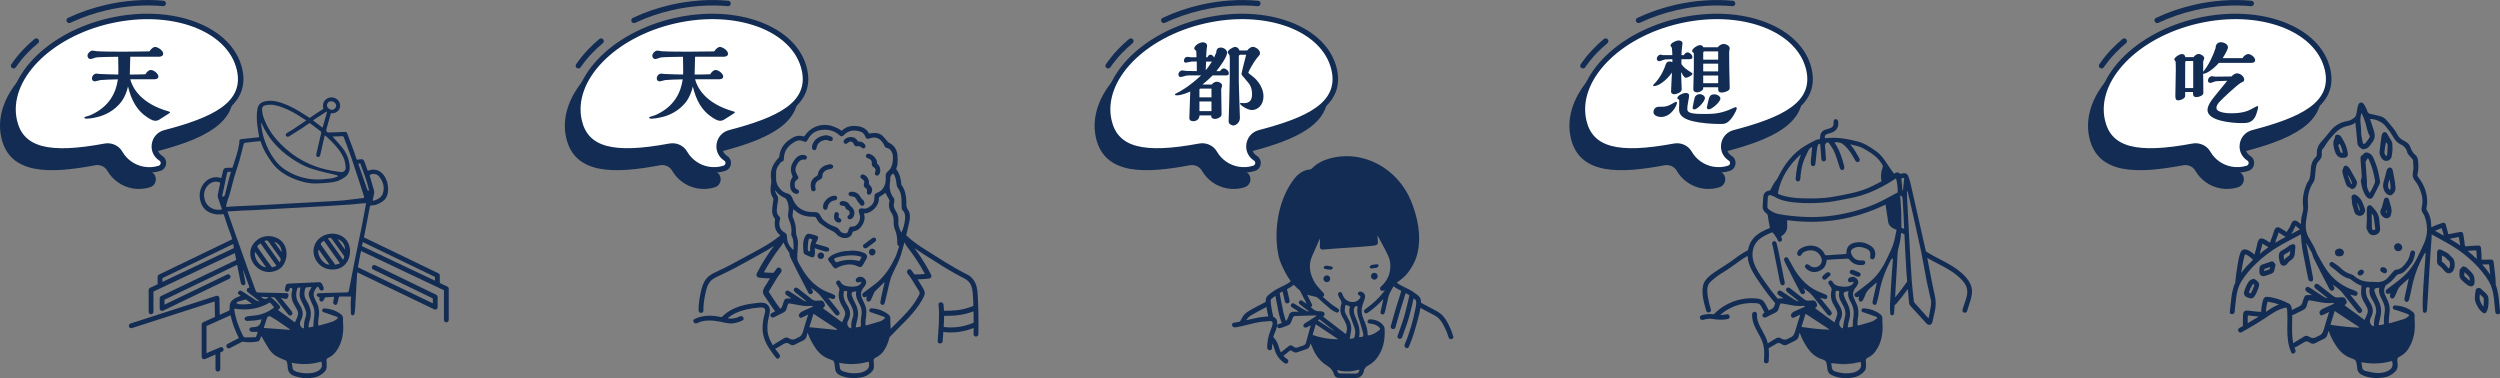 <?xml version="1.0" encoding="UTF-8"?><svg id="_圖層_2" xmlns="http://www.w3.org/2000/svg" viewBox="0 0 824.66 124.72"><rect x="0" y="0" width="824.66" height="124.72" fill="#808080" stroke="none"/><defs><style>.cls-1{fill:none;}.cls-2{fill:#fff;}.cls-3{fill:#132c53;}</style></defs><g id="_圖層_1-2"><g><g><g><path class="cls-3" d="M115.14,84.97s.02-.05,.02-.06c.56-1.84,.37-3.95-.75-5.53-1.05-1.48-2.85-2.26-4.64-2.3-2.14-.06-4.3,.94-5.47,2.77-.43,.67-.71,1.43-.83,2.22-.29,2.03,.63,4.15,2.19,5.45,1.43,1.2,3.5,1.62,5.31,1.27,2.06-.4,3.54-1.82,4.17-3.8Zm-1.34-2.65c-.82-1.17-1.61-2.27-2.43-3.43,1.47,.44,2.54,1.97,2.43,3.43Zm-8.73-.04c1.22,1.69,2.41,3.33,3.61,4.99-1.86,.21-4.22-3.02-3.61-4.99Zm5.57,5.07c-.7-.94-1.36-1.82-1.99-2.7-.89-1.24-1.73-2.5-2.63-3.72-.29-.4-.27-.69,.11-.97,.21-.16,.42-.32,.72-.55,1.76,2.48,3.49,4.91,5.29,7.45-.61,.2-1.09,.36-1.5,.49Zm2.52-1.66c-1.67-2.35-3.34-4.69-5-7.03,.74-.36,.98-.29,1.44,.36,1.15,1.62,2.31,3.25,3.49,4.86,.57,.78,.6,.9,.07,1.82Z"/><path class="cls-3" d="M85.08,78.96c-.57,.4-1.08,.89-1.49,1.44-2.55,3.46-.1,8.3,3.86,9.19,.99,.22,2.03,.18,3-.11,1.28-.39,2.34-.98,3.06-2.15,1.86-3.04,1.2-7.33-2.24-8.87-1.98-.89-4.41-.75-6.2,.49Zm-.94,4.13c.09,.11,.14,.17,.18,.22,1.14,1.61,2.28,3.22,3.43,4.83-1.97,.03-4.13-2.92-3.61-5.05Zm5.58,5.11c-.7-.94-1.36-1.82-1.99-2.7-.88-1.24-1.73-2.5-2.62-3.72-.3-.4-.28-.69,.1-.97,.21-.16,.41-.32,.72-.55,1.76,2.48,3.49,4.91,5.29,7.45-.6,.2-1.09,.36-1.5,.49Zm2.51-1.67c-1.67-2.35-3.33-4.68-4.99-7.01,.59-.38,.99-.29,1.39,.28,1.18,1.66,2.37,3.32,3.57,4.97,.52,.72,.55,.93,.02,1.76Zm.67-3.34c-.86-1.19-1.63-2.3-2.47-3.48,1.53,.55,2.48,1.87,2.47,3.48Z"/><path class="cls-3" d="M147.57,94.52l-2.5-1.18v-2.48c0-.3-.17-.58-.45-.71l-24.58-11.86,.13-.6c.63-3.21,1.24-6.42,1.86-9.63,.02-.12,.21-.29,.31-.29,.94,.02,1.8-.22,2.63-.61,1.48-.69,2.6-1.64,2.92-3.38,.44-2.35-.25-5.4-2.2-6.94-1.32-1.05-2.88-1.11-4.39-.49-.36-1.02-.71-2.02-1.09-3.02-.27-.72-.63-.91-1.39-.78-.26,.04-.52,.06-.78,.11-.27,.06-.39-.03-.48-.29-.29-.91-.58-1.82-.91-2.72-.7-1.89-1.42-3.78-2.14-5.67-.13-.36-.44-.48-.78-.48-.45,0-.91,.06-1.36,.08-1.35,.05-2.69,.1-4.05,.13-.47,0-.82-.52-.69-.96,.21-.78,.43-1.55,.65-2.31,.29-1.03,.59-2.07,.89-3.1,1.97,.29,3.58-1.49,2.86-3.42-.39-1.04-1.43-1.74-2.54-1.8-1.86-.1-3.34,1.58-2.88,3.41,.09,.32,0,.44-.25,.59-.55,.33-1.09,.67-1.63,1.03-.87,.58-1.74,1.18-2.58,1.75-1.11-.71-2.19-1.41-3.28-2.08-2.43-1.5-4.98-2.73-7.78-3.37-1.33-.31-2.66-.29-3.96,.05-1.17,.3-1.97,1.12-2.19,2.3-.34,1.86-.29,3.75-.05,5.63,.16,1.27,.4,2.53,.6,3.82-.29,.03-.59,.06-.9,.1-1.65,.17-3.31,.35-4.95,.54-.59,.07-.77,.36-.69,.94,.02,.13,0,.28-.02,.41-.41,2.68-1.3,5.22-2.14,7.78-.07,.23-.18,.32-.44,.32-.55-.02-1.09,0-1.65,.02-.67,.02-.97,.32-1.11,.97-.18,.8-.4,1.6-.59,2.4-1.17-.36-2.27-.4-3.41,.03-2.7,1.01-4.2,4.08-3.62,7,.6,3.01,2.45,4.53,5.29,4.93,.8,.11,1.63-.02,2.52-.03,.55,1.64,1.1,3.33,1.68,5.03h0s.67,1.54,1.14,3.23l-24.17,11.66c-.27,.13-.45,.41-.45,.71v2.48l-2.5,1.18c-.28,.13-.45,.41-.45,.72v7.2c0,.44,.35,.79,.79,.79s.79-.35,.79-.79v-6.69l26.85-12.71c.15,.76,.3,1.52,.45,2.28-4.07,1.96-24.56,11.8-24.79,11.91-.27,.13-.45,.41-.45,.71v3.39c0,.27,.14,.53,.37,.67,.13,.08,.27,.12,.42,.12,.12,0,.23-.03,.34-.08l21.79-10.49c.39-.19,.56-.66,.37-1.06-.19-.39-.66-.56-1.06-.37l-20.65,9.94v-1.63c3.04-1.46,19.58-9.41,23.97-11.52,.31,1.55,.61,3.1,.92,4.64,.1,.46,.18,.92,.29,1.37,.12,.49,.59,.84,.99,.75s.59-.44,.51-1.01c-.06-.39-.15-.77-.22-1.15-.18-.94-.36-1.86-.54-2.8,.02,0,.05,0,.07-.02,.71,1.93,1.41,3.86,2.07,5.68-.31,.15-.65,.21-.79,.42-.13,.18-.11,.52-.06,.78,.03,.16,.22,.3,.36,.42,1.05,.84,2.12,1.66,3.18,2.5,.16,.12,.3,.27,.45,.4-.03,.05-.06,.1-.09,.13-.36-.16-.76-.27-1.09-.48-1.4-.9-2.77-1.82-4.16-2.73-.17-.11-.34-.23-.52-.31-.4-.17-.81-.02-1,.35-.21,.4-.1,.69,.29,.9,.2,.12,.38,.27,.53,.38-.63,.26-1.24,.46-1.79,.77-.97,.55-1.77,1.27-1.84,2.5-.03,.45-.02,.9-.07,1.36,0,.1-.11,.25-.21,.29-.2,.11-.4,.2-.6,.3-.04,.01-.08,0-.12,.03l-2.3,1.03-.1-5.51c0-.25-.13-.48-.33-.63-.2-.15-.47-.19-.7-.11l-28.3,9.12c-.42,.13-.65,.58-.51,1,.11,.34,.42,.55,.75,.55,.08,0,.16-.01,.24-.04l27.28-8.79,.09,5.12-3.9,1.75c-.29,.13-.47,.41-.47,.72v10.68c0,.27,.13,.52,.36,.66,.13,.09,.28,.13,.44,.13,.11,0,.21-.02,.31-.06l3.44-1.48v4.81c0,.44,.35,.79,.79,.79s.79-.35,.79-.79v-5.4s-.01-.05-.02-.08l.63-.27c.4-.17,.59-.64,.42-1.04-.17-.4-.64-.59-1.04-.42l-4.53,1.95v-8.96l7.31-3.27s.02-.02,.03-.02c.19-.09,.38-.18,.59-.28,.52,2.57,1.48,4.92,2.59,7.24,0,0,.07,.12,.18,.29l-3.72,1.93c-.39,.2-.54,.68-.34,1.07,.14,.27,.42,.43,.7,.43,.12,0,.25-.03,.36-.09l4.16-2.16c.09,.04,.18,.07,.27,.08,0,0,.03,0,.05,0,1.61,.21,3.23,.21,4.82-.14,.2-.04,.41-.25,.52-.45,.23-.46,.4-.95,.55-1.34,.79,1.35,1.56,2.73,2.39,4.07,.71,1.12,1.62,2.06,2.77,2.7,.84,.47,1.75,.82,2.65,1.19,.38,.16,.63,.4,.7,.81,.06,.47,.19,.93,.2,1.4,.02,1.81,1.02,2.77,2.68,3.18,.12,.03,.24,.09,.36,.11,.71,.15,1.43,.3,2.15,.44h2.16c.15-.03,.3-.08,.45-.09,1.7-.14,3.19-.76,4.38-2.02,.47-.49,.7-1.06,.68-1.74-.02-.61,0-1.23-.07-1.83-.05-.51,.13-.8,.58-1.01,1.05-.49,1.95-1.21,2.62-2.16,1.83-2.56,2.44-5.48,2.33-8.58-.02-.64-.13-1.28-.07-1.92,.06-.66-.09-1.19-.58-1.6-1.63-1.35-3.54-1.94-5.64-2.04-.37-.02-.58,.18-.64,.55-.06,.36,.06,.61,.43,.71,.2,.05,.4,.1,.59,.16,1.25,.44,2.51,.86,3.75,1.32,.48,.18,.5,.47,.09,.75-.49,.33-.98,.71-1.54,.89-1.38,.46-2.79,.81-4.19,1.22-.37,.11-.51-.06-.49-.38,.02-.61,0-1.24,.13-1.83,.4-1.97,.23-3.86-.77-5.64-.18-.32-.29-.69-.47-1.02-.76-1.42-.18-2.72,.73-3.73,.21-.23,.44-.23,.58,.1,.09,.19,.17,.38,.26,.55,.24,.42,.62,.58,.98,.43,.37-.16,.53-.58,.36-1.04-.13-.34-.29-.66-.44-.99-.21-.49-.54-.73-1.09-.7-2.35,.11-4.7,.21-7.05,.32-.98,.04-1.97,.11-2.96,.15-.42,.02-.75,.17-.89,.57-.14,.41-.25,.84-.32,1.28-.06,.37,.13,.68,.52,.78,.38,.11,.68-.05,.86-.4,.07-.15,.13-.32,.16-.49,.07-.43,.41-.35,.66-.3,.11,.02,.21,.28,.25,.44,.03,.11-.02,.25-.06,.36-.43,1.59-.19,3.11,.59,4.54,.32,.6,.67,1.2,1.01,1.8,.32,.59,.47,1.23,.28,1.86-.25,.78-.61,1.52-.95,2.35-1.91-1.4-3.76-2.75-5.62-4.11,.77-.52,.92-.97,.48-1.49-.85-.98-1.73-1.93-2.9-2.68,.33,0,.61,.02,.89,0,.3-.02,.49,.09,.67,.32,.59,.78,1.19,1.54,1.79,2.3,.82,1.01,1.62,2.04,2.46,3.04,.36,.44,.75,.5,1.1,.21,.34-.26,.39-.71,.12-1.14-.06-.09-.12-.18-.19-.27-.54-.67-1.09-1.34-1.62-2.01-.59-.72-1.17-1.45-1.84-2.29,.52,.14,.88,.29,1.26,.33,.3,.04,.78,.06,.89-.1,.23-.36,.4-.86,.37-1.28-.03-.41-.53-.48-.92-.49-2.95-.06-5.9-.13-8.85-.19-.75-.02-.84-.05-1.1-.75-.82-2.22-1.64-4.43-2.43-6.66-1.17-3.28-2.33-6.57-3.49-9.86,0-.09-.03-.17-.07-.26-.01-.02-.03-.04-.05-.06-1-2.82-2-5.63-2.99-8.45-.07-.21-.13-.44-.21-.71,1.86-.11,3.64-.21,5.42-.31,1-.06,2.01-.06,3.01-.11,2.58-.14,5.16-.3,7.74-.44,1.94-.1,3.88-.2,5.83-.31,2.62-.14,5.23-.3,7.85-.45,1.25-.07,2.5-.13,3.76-.21,2.3-.14,4.6-.29,6.9-.45,1.24-.1,2.49-.25,3.73-.36,.47-.04,.94-.06,1.47-.09-.51,2.73-.97,5.42-1.51,8.08-.78,3.87-1.62,7.72-2.39,11.59-.59,2.93-1.13,5.87-1.7,8.81-.17,.94-.21,.95-1.15,.97-2.43,.06-4.86,.13-7.29,.2-.52,.02-1.03,.02-1.55,.07-.21,.02-.48,.07-.59,.21-.18,.25-.18,.59,.1,.8,.21,.16,.48,.23,.75,.34-.03,.16-.09,.34-.1,.52-.02,.4,.14,.72,.54,.84,.38,.12,.67-.06,.86-.39,.13-.25,.23-.52,.37-.76,.05-.1,.16-.21,.25-.22,.93-.07,1.86-.12,2.85-.18-.03,.22-.05,.38-.08,.53-.07,.4-.17,.79-.22,1.2-.06,.45,.2,.83,.62,.93,.46,.1,.65-.21,.78-.56,.05-.12,.07-.24,.1-.36,.14-.58,.28-1.15,.44-1.83h3.96c-.04,.72-.11,1.51-.12,2.28,0,1.1,.02,2.2,.06,3.29,.02,.35,.18,.63,.61,.63,.4,0,.55-.23,.61-.58,.06-.4,.13-.81,.16-1.21,.21-3.5,.39-7.01,.59-10.53,.04-.62,.06-1.25,.12-1.87l25.4,12.23c.11,.05,.23,.08,.34,.08,.15,0,.29-.04,.42-.12,.23-.15,.37-.4,.37-.67v-3.39c0-.3-.17-.58-.45-.71-.8-.39-19.7-9.55-20.11-9.75-.4-.19-.87-.01-1.05,.38-.19,.4-.01,.87,.38,1.05,.37,.17,16.71,8.1,19.65,9.52v1.63l-24.69-11.89s-.02,0-.03,0c.29-1.71,.63-3.41,.97-5.11,.02-.09,.04-.18,.06-.27l27.35,12.95v9.8c0,.44,.35,.79,.79,.79s.79-.35,.79-.79v-10.3c0-.31-.18-.59-.45-.72Zm-69.11,5c.79-.25,1.59-.48,2.39-.7,.1-.03,.26-.03,.34,.02,.62,.43,1.22,.86,1.89,1.35-1.5,.17-2.91,.32-4.33,.13-.1,0-.2,0-.28-.06-.19-.11-.36-.25-.55-.37,.17-.13,.34-.3,.54-.37Zm22.22-4.39c.04-.16,.28-.33,.44-.36,.54-.07,1.08-.08,1.67-.12-.25,.46-.45,.82-.64,1.2-.34,.64-.41,1.32-.16,2,.29,.81,.57,1.63,.97,2.39,.67,1.21,.9,2.47,.71,3.84-.17,1.18-.22,2.39-.33,3.66-.29,.06-.72,.14-1.14,.24-.36,.09-.48-.08-.42-.4,.1-.6,.15-1.22,.35-1.79,.77-2.2,.36-4.22-.75-6.17-.16-.29-.31-.58-.48-.86-.67-1.17-.56-2.39-.22-3.62Zm-2.9,2.97c-.17-1.03,0-2.03,.33-3,.04-.1,.21-.21,.34-.22,.21-.04,.44-.02,.63-.02-.08,.62-.16,1.2-.23,1.79-.13,1.16,.27,2.16,.82,3.16,.47,.85,.85,1.76,1.18,2.68,.25,.71,.2,1.43-.06,2.16-.42,1.17-.59,2.39-.53,3.65-.68,0-1.29-.65-1.31-1.45,0-.37,.09-.79,.26-1.12,.93-1.66,.79-3.26-.14-4.85-.52-.88-1.13-1.74-1.3-2.78Zm8.22,21.18c.46,1.53,.12,2.37-1.15,3.12-.82,.48-1.74,.64-2.66,.71-1.51,.1-3-.03-4.45-.52-.78-.27-1.28-.66-1.27-1.56,0-.41-.14-.82-.25-1.36,3.34,.68,6.58,.53,9.77-.38Zm-14.76-13.67c1.45,.98,2.89,1.98,4.33,2.97,.03,.02,.03,.08,.1,.23-2.9-.21-5.73-.42-8.66-.63,.15-.47,.28-.87,.41-1.28,.21-.66,.41-1.32,.63-1.97,.2-.59,.79-.79,1.31-.47,.63,.39,1.27,.75,1.88,1.15Zm-.81-4.25c-.11,.1-.32,.31-.55,.47-1.57,1.11-3.3,1.87-5.21,2.16-.93,.14-1.87,.2-2.8,.32-.25,.02-.49,.09-.71,.19-.36,.17-.59,.52-.44,.88,.1,.23,.47,.49,.71,.49,1-.02,1.99-.11,2.99-.21,.61-.07,1.22-.22,1.85-.34-.25,1.14-.53,2.21-1.83,2.5-.4,.09-.84,.1-1.26,.12-.57,.02-.9,.27-.91,.72-.02,.44,.32,.78,.86,.81,.61,.02,1.22,0,1.93,0-.2,.56-.37,1.08-.58,1.58-.04,.1-.21,.18-.33,.19-1.08,.03-2.16,.05-3.24,.06-.35,0-.57-.18-.73-.5-1.43-2.8-2.48-5.71-2.92-8.85,0-.02,0-.06,0-.13,4.15,.63,8.08,.18,11.76-2.05,.44,.48,.9,1.01,1.41,1.58Zm-1.82-3.27c-.09,.07-.15,.12-.22,.17q-1.21,.8-2.31-.39c.86,.08,1.68,.15,2.54,.22Zm-35.04-5.09v-1.24l23.37-11.28c.02,.12,.03,.24,.05,.36v.03c.03,.23,.06,.47,.11,.7,.02,.09,.03,.17,.05,.26l-23.58,11.16ZM122.27,57.55c.94-.38,2.14-.17,2.85,.75,1.3,1.66,1.85,3.56,1.13,5.64-.39,1.14-2.12,2.27-3.35,2.26,.19-.86,.39-1.7,.53-2.54,.06-.28,.02-.59-.06-.86-.44-1.56-.89-3.12-1.37-4.67-.1-.33-.02-.44,.26-.56Zm-13.04-24.14c.86,0,1.66,.67,1.66,1.41s-.68,1.41-1.37,1.41c-.81,0-1.65-.72-1.66-1.42,0-.84,.54-1.4,1.36-1.4Zm-1.53,3.42c.06,.04,.11,.09,.17,.13-.48,1.72-.97,3.43-1.47,5.16-1.05-.81-2.05-1.58-3.16-2.43,1.52-.98,2.99-1.93,4.46-2.87Zm-20.18-2.09c1.08-.25,2.16-.27,3.27-.02,2.69,.61,5.14,1.82,7.47,3.25,.9,.55,1.78,1.13,2.76,1.75-1.48,1-2.85,1.94-4.23,2.86-.65,.43-1.34,.82-2.01,1.21-.48,.28-.64,.63-.45,.98,.2,.36,.59,.48,1.06,.19,1.45-.89,2.88-1.8,4.3-2.72,.74-.48,1.44-1.01,2.17-1.5,.12-.07,.37-.1,.48-.02,1.12,.83,2.22,1.69,3.34,2.53,.28,.21,.32,.43,.24,.77-.54,2.26-1.06,4.52-1.58,6.78-.13,.52,.06,.89,.45,.98,.42,.1,.74-.17,.86-.71,.46-2.03,.92-4.07,1.39-6.1,.02-.1,.06-.21,.12-.37,.57,.52,1.13,.97,1.62,1.48,1.72,1.73,3.41,3.48,4.45,5.74,.5,1.1,.73,2.27,.8,3.46,.05,.85-.59,1.53-1.46,1.48-.86-.06-1.7-.24-2.55-.37-7.31-1.16-13.46-4.5-18.43-9.96-2.18-2.39-3.85-5.12-4.83-8.22-.21-.67-.27-1.38-.32-2.08-.06-.78,.31-1.23,1.09-1.41Zm-1.36,5.73c.07,.11,.11,.16,.13,.21,2.08,4.84,5.49,8.58,9.8,11.52,1.51,1.03,3.11,1.97,4.77,2.72,1.53,.69,3.19,1.11,4.82,1.57,1.37,.38,2.77,.66,4.15,.98,.43,.1,.85,.21,1.27,.34,.13,.05,.25,.16,.37,.24v.14c-.67,.21-1.32,.53-1.99,.63-1.93,.25-3.86,.48-5.82,.36-3.42-.21-6.56-1.28-9.46-3.1-1.55-.98-2.79-2.26-3.85-3.75-2.5-3.52-3.87-7.43-4.24-11.71,0-.03,.02-.06,.03-.16Zm-16.64,28.03c-1.44-.86-2.01-2.16-2.19-3.67-.23-1.91,.92-4.34,3.32-4.87,.52-.12,1.1,.04,1.65,.13,.25,.04,.36,.21,.29,.52-.28,1.2-.52,2.42-.74,3.63-.06,.35,0,.75,.1,1.09,.36,1.15,.77,2.27,1.16,3.42,.03,.09,.04,.17,.08,.34-1.34,.26-2.5,.11-3.67-.59Zm4.65-4.17q-.18,.62-.93,.5c.15-.69,.3-1.34,.44-2,.4-1.87,.82-3.75,1.19-5.64,.09-.4,.24-.56,.65-.51,.2,.02,.4,0,.66,0-.21,.75-.43,1.44-.61,2.15-.42,1.63-.82,3.27-1.24,4.91-.05,.2-.11,.39-.17,.59Zm45.47,1.03c-2.12,.25-4.22,.52-6.34,.74-1,.11-2,.14-3,.21-2.67,.16-5.35,.31-8.03,.46-1.91,.1-3.82,.19-5.73,.3-2.47,.14-4.94,.31-7.41,.44-1.43,.09-2.85,.14-4.28,.21-2.18,.1-4.35,.19-6.53,.3-1.25,.06-2.5,.15-3.79,.23,.18-.77,.29-1.47,.52-2.12,.75-2.02,1.28-4.08,1.8-6.17,.59-2.38,1.46-4.68,2.14-7.05,.52-1.8,.92-3.64,1.4-5.45,.04-.14,.25-.32,.39-.35,1.12-.15,2.24-.27,3.36-.39,.48-.06,.97-.06,1.45-.13,.26-.03,.4,.02,.48,.29,.73,2.43,2.05,4.54,3.5,6.58,1.83,2.59,4.38,4.29,7.27,5.48,2.43,1,4.95,1.66,7.59,1.59,1.89-.05,3.8-.2,5.66-.49,1.36-.22,2.63-.86,3.76-1.68,1.11-.82,1.57-2,1.5-3.34-.13-2.42-1.04-4.55-2.53-6.42-.87-1.09-1.84-2.1-2.77-3.15-.1-.12-.21-.22-.38-.4,1.18-.06,2.26-.12,3.34-.14,.13,0,.32,.21,.38,.35,.91,2.42,1.85,4.83,2.68,7.27,1.37,4.06,2.66,8.15,3.99,12.22,.14,.43,.04,.56-.4,.61Zm-1.47-11.36c.25-.03,.45-.06,.68-.08,1.07,2.93,2.22,5.83,2.9,8.91-.26,.1-.46,.1-.56-.2-1-2.86-2-5.71-3.02-8.63Zm1.51,25.86l23.79,11.48v1.24l-24.07-11.39c.09-.44,.18-.89,.28-1.33Z"/></g><g><g><path class="cls-3" d="M32.69,11.35c20.97-4.77,40.63,2.76,43.82,16.79,2.89,12.71-10.45,18.05-25.29,21.92-1.45,.38-2.5,1.54-2.75,3.02-.24,1.47,.37,2.89,1.6,3.7l.09,.06c.89,.57,1.36,1.59,1.22,2.66-.14,1.07-.86,1.94-1.88,2.26-.32,.1-.65,.19-.98,.27-1.58,.36-3.23,.4-4.83,.11-3.5-.63-6.53-2.77-8.31-5.85-.78-1.36-2.39-2.07-4-1.77-14.39,2.68-28.1,3.43-30.94-9.08C-2.75,31.42,11.72,16.12,32.69,11.35Z"/><g><g><path class="cls-3" d="M3.74,21.2c1.15-1.7,2.49-3.35,4-4.94,1.12-1.17,2.35-2.31,3.65-3.4,.39-.32,.96-.26,1.28,.14h0c.31,.39,.25,.95-.14,1.26-1.24,1.03-2.41,2.12-3.49,3.24-1.44,1.5-2.71,3.08-3.8,4.68-.28,.41-.82,.53-1.24,.27h0c-.43-.27-.55-.84-.27-1.26Z"/><path class="cls-3" d="M22.43,5.9c3.96-1.87,8.22-3.33,12.66-4.34C41.39,.12,47.88-.33,53.93,.24c.5,.05,.86,.5,.81,1h0c-.06,.49-.49,.84-.99,.79-5.85-.55-12.14-.11-18.26,1.28-4.31,.98-8.44,2.4-12.28,4.21-.45,.21-.98,.03-1.2-.41-.22-.45-.04-1,.42-1.22Z"/></g><path class="cls-2" d="M36.29,6.83C15.77,11.5,1.63,26.28,4.72,39.85c2.53,11.15,14.38,11.29,29.9,8.4,1.95-.36,3.96,.49,4.95,2.21,1.59,2.75,4.32,4.81,7.69,5.41,1.86,.34,3.7,.19,5.38-.35,1.46-.47,1.74-2.47,.44-3.3-.03-.02-.07-.04-.1-.07-3.33-2.2-2.45-7.34,1.41-8.35,15.95-4.16,27.25-9.39,24.64-20.85-3.08-13.57-22.22-20.78-42.74-16.11Z"/><path class="cls-3" d="M51.93,56.64c-1.58,.36-3.23,.4-4.83,.11-3.5-.63-6.53-2.77-8.31-5.85-.78-1.36-2.39-2.07-4-1.77-14.39,2.68-28.1,3.43-30.94-9.08C.65,26.02,15.12,10.72,36.09,5.95c20.97-4.77,40.63,2.76,43.82,16.79,2.89,12.71-10.45,18.05-25.29,21.92-1.45,.38-2.5,1.54-2.75,3.02-.24,1.47,.37,2.89,1.6,3.7l.09,.06c.89,.57,1.36,1.59,1.22,2.66-.14,1.07-.86,1.94-1.88,2.26-.32,.1-.65,.19-.98,.27ZM36.49,7.71C16.49,12.26,2.63,26.59,5.6,39.65c2.03,8.92,10.39,11.15,28.85,7.71,2.36-.44,4.73,.62,5.89,2.64,1.51,2.62,4.09,4.44,7.07,4.98,1.65,.3,3.36,.19,4.94-.32,.52-.17,.62-.64,.64-.78,.02-.14,.04-.61-.41-.9l-.11-.07c-1.83-1.21-2.75-3.32-2.39-5.5,.36-2.2,1.92-3.92,4.07-4.48,16.14-4.21,26.4-9.19,23.99-19.78-2.97-13.06-21.66-19.98-41.66-15.43Z"/></g></g><path class="cls-3" d="M42.97,26.14c.63,2.49,3.15,7.93,12.65,10.61,.15,.03,.48,.15,.48,.3s-.39,.39-.57,.51c-.12,.09-.63,.42-.75,.48-2.34,1.5-2.64,1.8-3.48,1.8-.51,0-1.14-.09-2.67-1.11-3.43-2.22-5.32-5.62-6.43-10.31,0,.18,0,.21-.03,.36-.36,1.47-1.02,3.15-1.83,4.33-2.55,3.76-6.52,5.02-7.54,5.32-.09,.03-2.67,.72-4.21,.72-.69,0-.78-.24-.78-.36,0-.24,.84-.42,1.14-.51,.36-.06,1.05-.36,1.41-.54,5.62-2.67,7.9-7.03,8.53-11.57-2.31,.06-4.18,.09-5.8,.24-.24,.03-1.44,.42-1.74,.42-.78,0-1.02-.48-1.02-.96,0-.72,.6-1.59,1.5-1.59,.15,0,.9,.12,1.08,.12,.93,.09,5.11,.15,6.1,.18l.03-.78v-1.32c0-.6-.03-3.21-.06-3.76-1.02,0-6.97,.09-7.39,.24-.63,.24-1.44,.51-1.68,.51-.78,0-1.05-.66-1.05-1.11,0-.75,.93-1.68,1.71-1.68,.21,0,1.17,.18,1.38,.21,1.74,.15,7.15,.15,9.28,.15,1.5,0,2.16,0,8.05-.09,.57-.87,1.29-1.47,1.89-1.47,.84,0,2.67,1.14,2.67,2.25,0,.84-.99,.96-1.32,.99h-9.55c-.03,1.8-.09,4.09-.15,5.86,1.77,0,3.21,0,5.14-.09,.63-1.05,1.29-1.41,1.8-1.41,.93,0,2.49,1.17,2.49,2.19,0,.75-.9,.84-1.2,.87h-8.08Z"/></g></g><g><g><path class="cls-3" d="M285.03,83.43c-1.17-.55-2.42-.73-3.89-.77-.31,.03-.81,.09-1.31,.1-1.74,.03-3.38,.47-4.95,1.18-.53,.24-1.01,.63-1.44,1.02-.38,.34-.33,.77-.04,1.14,.44,.55,.87,1.11,1.25,1.69,.58,.87,.98,.97,1.83,.37,.06-.05,.13-.09,.2-.12,2.07-.84,4.15-1.23,6.27-.18,.8,.4,1.26,.26,1.74-.51,.35-.57,.64-1.19,.99-1.76,.59-.97,.4-1.67-.64-2.16Zm-1.39,2.52c-.05,.09-.26,.16-.36,.13-2.27-.6-4.51-.43-6.73,.25-.8,.24-.82,.23-1.19-.31-.31-.46-.23-.76,.31-.96,.5-.18,1.02-.33,1.54-.43,2.01-.38,4.03-.61,6.07-.15,.29,.07,.57,.15,.94,.26-.22,.46-.38,.84-.59,1.21Z"/><path class="cls-3" d="M273.52,82.42c.08-.42-.17-.75-.69-.9-.54-.15-1.08-.31-1.62-.47-.7-.21-1.4-.42-2.2-.65,.21-.41,.43-.88,.68-1.33,.37-.66,.15-1.21-.57-1.41-.54-.15-1.08-.3-1.63-.45-1.01-.28-1.52-.05-1.97,.9-.78,1.65-.65,3.39-.46,5.12,.03,.27,.3,.62,.56,.75,.65,.34,1.34,.6,2.03,.85,.38,.14,.8,.06,.97-.34,.15-.36,.21-.77,.22-1.17,.01-.45-.07-.9-.11-1.44,.89,.28,1.64,.53,2.41,.76,.46,.14,.93,.28,1.41,.36,.51,.09,.9-.18,.98-.59Zm-6.3,.5c-.65-.04-.77-.14-.76-.73,.01-.76,.02-1.53,.1-2.29,.04-.41,.21-.8,.34-1.27,.4,.14,.69,.24,1.06,.37-.62,1.26-.82,2.57-.73,3.93Z"/><path class="cls-3" d="M285.7,81.87c.1-.03,.21-.07,.3-.13,.92-.68,1.84-1.36,2.74-2.07,.15-.12,.21-.36,.26-.46,0-.75-.67-1.07-1.24-.68-.95,.66-1.88,1.36-2.8,2.06-.31,.23-.38,.58-.19,.93,.2,.36,.53,.47,.93,.34Z"/><path class="cls-3" d="M287.7,82.02c-.61,0-1.08,.49-1.08,1.12,0,.64,.48,1.15,1.06,1.15,.6,0,1.12-.54,1.12-1.16,0-.62-.48-1.1-1.09-1.1Z"/><path class="cls-3" d="M270.81,83.26c-.59,0-1.11,.51-1.13,1.09-.02,.59,.45,1.07,1.05,1.09,.62,.01,1.11-.45,1.11-1.08,0-.61-.46-1.11-1.03-1.11Z"/><path class="cls-3" d="M260.64,61.62c.16,1.08,.67,1.96,1.82,2.29,.49,.14,.92-.04,1.06-.43,.15-.41-.04-.83-.53-1-.61-.21-.82-.68-.84-1.23-.03-.68-.06-1.41,.62-1.87,.7-.47,.74-.82,.27-1.55-.66-1.04-.88-2.14-.27-3.29,.56-1.07,1.16-2.08,2.65-1.88,.38,.05,.66-.2,.74-.59,.07-.37-.1-.66-.43-.8-.27-.11-.57-.14-.86-.2-.95,.03-1.73,.42-2.33,1.1-1.54,1.72-2.18,3.64-1.15,5.88,.06,.14,.06,.38-.02,.49-.7,.93-.86,1.99-.7,3.08Z"/><path class="cls-3" d="M268.59,63.06c.38-.14,.55-.5,.44-.96-.01-.06-.03-.12-.05-.18-.21-.89,.11-1.79,.87-2.31,.26-.18,.53-.33,.8-.48,.4-.22,.66-.55,.64-1.02-.05-1.08,.62-1.67,1.48-2.07,.45-.2,.96-.25,1.45-.37,.59-.14,.85-.78,.43-1.18-.2-.19-.51-.25-.66-.32-1.7,.14-2.95,.8-3.8,2.12-.2,.31-.32,.72-.37,1.09-.04,.33-.15,.53-.44,.69-1.09,.58-1.82,1.47-1.94,2.71-.06,.6,.03,1.24,.18,1.84,.1,.42,.59,.57,.96,.44Z"/><path class="cls-3" d="M286.1,52.15c.1,.04,.21,.07,.31,.1,.88,.29,1.28,.92,1.18,1.82-.06,.52,.21,.86,.64,1.11,.59,.34,.75,.88,.48,1.51-.25,.58-.16,.97,.26,1.17,.42,.2,.88,0,1.15-.53,.51-.97,.21-2.49-.61-3.19-.14-.12-.22-.31-.33-.47,.04-.02,.08-.05,.12-.07-.04-.23-.05-.47-.14-.69-.43-1.02-1.18-1.72-2.21-2.12-.2-.07-.43-.07-.65-.05-.37,.03-.61,.25-.67,.62-.06,.37,.14,.63,.47,.78Z"/><path class="cls-3" d="M268.69,49.53c.4-.04,.6-.35,.69-.82,.07-.4,.19-.84,.42-1.17,.68-.99,2.37-1.77,3.72-1.12,.55,.26,.98,.1,1.16-.32,.17-.42-.04-.88-.57-1.08-.52-.2-1.07-.32-1.51-.44-.42,.07-.72,.1-1,.16-1.72,.39-3.01,1.31-3.62,3.02-.12,.33-.15,.71-.11,1.06,.05,.48,.43,.75,.84,.72Z"/><path class="cls-3" d="M279.63,47.15c.06-.05,.11-.11,.17-.16,.69-.52,1.54-.28,1.83,.5,.24,.63,.55,.85,1.22,.76,.51-.07,.94,0,1.32,.41,.35,.38,.77,.4,1.09,.13,.32-.28,.35-.76,.03-1.14-.49-.59-1.09-.99-1.9-.95-.26,.01-.43-.04-.56-.3-.47-.86-1.25-1.19-2.11-1.21-.9,.03-1.63,.26-2.18,.89-.36,.41-.36,.88-.04,1.18,.32,.3,.72,.26,1.13-.11Z"/><path class="cls-3" d="M277.64,67.83c.29,.04,.59,.07,.87,.16,.14,.04,.31,.2,.33,.33,.07,.52,.38,.78,.84,.97,.65,.26,.83,1.32,.29,1.67-.46,.3-.53,.74-.28,1.09,.25,.35,.72,.41,1.18,.14,.71-.43,.92-1.11,.98-1.92-.03-.92-.43-1.67-1.2-2.24-.13-.1-.27-.22-.33-.36-.41-.95-1.8-1.59-2.8-1.27-.37,.12-.59,.38-.55,.77,.04,.39,.29,.61,.68,.66Z"/><path class="cls-3" d="M286.65,60.28c.04-1.16-.72-2.29-1.75-2.68-.4-.15-.8-.04-.99,.3-.21,.38-.09,.69,.21,.97,.06,.05,.12,.1,.19,.14,.85,.61,.91,.77,.66,1.76-.13,.52,.02,.91,.46,1.17q.73,.44,.54,1.28c-.1,.46,.07,.83,.44,.97,.37,.14,.75-.04,.98-.44,.48-.88,.36-1.9-.37-2.59-.3-.28-.52-.53-.37-.88Z"/><path class="cls-3" d="M284.37,65.68c-.15-.12-.28-.28-.37-.45-.6-1.2-1.53-1.92-2.9-1.98-.8,0-1.19,.23-1.2,.74,0,.5,.36,.77,1.12,.8,.81,.03,1.36,.49,1.63,1.25,.1,.29,.36,.52,.56,.77,.14,.19,.34,.34,.44,.54,.18,.36,.43,.6,.85,.52,.41-.07,.62-.35,.64-.76,.03-.62-.29-1.06-.76-1.44Z"/><path class="cls-3" d="M271.49,68.23c-.01,.54,.26,.93,.68,.98,.44,.05,.74-.24,.83-.82,0-.03,0-.06,.01-.09,.17-1.06,1.02-1.95,2.08-2.17,.17-.03,.34-.06,.5-.11,.42-.14,.64-.48,.56-.86-.09-.42-.38-.59-.79-.61-1.83-.06-3.86,1.85-3.89,3.67Z"/><path class="cls-3" d="M275.28,70.43c-.12,.43-.17,.89-.16,1.34,.02,.8,.56,1.42,1.33,1.63,.47,.13,.87-.04,1.02-.42,.15-.38,0-.79-.43-.97-.39-.16-.46-.43-.4-.79,.02-.14,.05-.28,.07-.44,0-.38-.15-.69-.56-.8-.4-.1-.76,.06-.87,.45Z"/><path class="cls-3" d="M322.71,102.23c-.04-1.53-.08-3.07-.18-4.6-.08-1.14-.13-2.33-.48-3.43-.44-1.39-1.41-2.82-2.73-3.5-1.39-.72-2.78-1.45-4.14-2.22-2.32-1.31-4.56-2.75-6.82-4.17-3.18-2-6.47-3.91-9.21-6.5-.08-.07-.16-.11-.24-.15,.08-.35,.13-.56,.13-.56,.35-1.51,.75-2.93,1-4.37,.2-1.16,.23-2.41-.47-3.42-.53-.76-.65-1.51-.59-2.37,.02-.25,0-.5-.01-.75-.11-1.86-.45-3.64-1.58-5.19-.07-.09-.08-.23-.09-.36-.16-1.69-.5-3.32-1.57-4.71-.07-.09-.12-.28-.08-.37,.59-1.25,.45-2.59,.42-3.89-.05-2.07-.91-3.69-2.86-4.61-.15-.07-.28-.19-.39-.32-.53-.61-1.01-1.27-1.58-1.84-.74-.74-1.7-1.06-2.75-1.03-.6,.02-1.21,.1-1.82,.15-.89-1.71-2.46-2.31-4.26-2.45-1.79-.14-3.44,.23-4.73,1.57-.42-.26-.78-.51-1.17-.72-.4-.21-.82-.39-1.24-.56-3.62-1.52-7.56-.37-9.78,2.88-.17,.25-.32,.29-.61,.21-1.05-.28-2.09-.22-3.07,.28-2.6,1.35-4.39,3.31-4.76,6.34-.02,.2-.15,.41-.28,.56-1.85,1.98-2.88,4.23-2.39,7.02,.08,.45,.05,.93-.02,1.39-.27,1.69-.37,3.34,.7,4.84,.1,.13,.07,.38,.04,.58-.13,1.12-.35,2.23-.39,3.35-.03,1.01,.17,2,.89,2.81,.09,.1,.08,.31,.05,.47-.29,1.97,.05,3.72,1.72,5.02,.02,.01,.02,.05,.04,.09-.07,.03-.15,.06-.22,.12-3.55,2.92-7.77,4.95-11.78,7.14-1.42,.78-2.83,1.56-4.26,2.31-1.57,.82-3.17,1.6-4.77,2.35-1.33,.62-2.47,1.17-3.41,2.34-1.09,1.35-1.46,2.87-1.83,4.54-.43,1.96-.73,3.94-.7,5.95,.02,1.02,1.6,1.02,1.59,0-.03-1.81,.22-3.58,.6-5.34,.33-1.53,.61-3.03,1.65-4.26,.95-1.11,2.29-1.56,3.58-2.18,1.6-.76,3.19-1.55,4.76-2.38,2.41-1.28,4.78-2.61,7.17-3.92,1.88-1.03,3.76-2.08,5.54-3.26-.01,.01-.02,.03-.03,.04-.71,.93-1.39,1.89-2.04,2.86-1.33,1.98-2.53,4.04-3.61,6.16-.35,.69,.1,1.35,.82,1.43,1.17,.13,2.34,.2,3.51,.24-.32,.52-.64,1.04-.96,1.57-.5,.82-1.33,1.8-1.35,2.8-.02,.98,.89,1.92,1.4,2.7,.84,1.3,1.71,2.54,2.62,3.79-.34,.17-.68,.33-1.01,.51-.54,.29-.69,.68-.48,1.11,.21,.42,.65,.55,1.18,.29,.61-.29,1.21-.6,1.82-.91,.07-.02,.14-.03,.22-.07,.05-.03,.1-.07,.15-.11,.29-.15,.59-.29,.89-.44,.56-.29,.91-.75,1.04-1.38,.09-.41,.25-.81,.37-1.21,.09-.32,.26-.46,.62-.39,.66,.13,1.33,.22,1.99,.35,1.68,.31,3.36,.67,5.08,.44,.2-.03,.43,.07,.64,.11-.19,.21-.37,.3-.55,.38-1.05,.46-2.11,.89-3.13,1.4-.35,.17-.69,.49-.9,.82-.22,.35-.11,.78,.18,1.08,.29,.3,.61,.12,.91-.02,.6-.29,1.19-.57,1.89-.91-.59,1.89-1.18,3.66-1.67,5.45-.28,1.03-.71,1.86-1.8,2.18-.15,.04-.27,.16-.4,.24-.83,.51-1.66,.53-2.47-.02-.56-.38-1.11-.36-1.67-.02-1.03,.62-2.07,1.24-3.09,1.89-.19,.12-.38,.27-.53,.45-.94-1.5-1.67-3.11-1.8-4.89-.11-1.5,.07-3.03,.44-4.48,.32-1.28,.72-2.73-.26-3.85-.86-.98-2.2-.92-3.38-.79-1.54,.16-3.08,.37-4.58,.74-2.74,.67-5.35,1.91-7.32,3.96-.51-.1-1.01-.2-1.52-.27-2.56-.39-5.08-.25-7.44,.9-.92,.45-.11,1.82,.8,1.37,2.39-1.17,4.93-.99,7.46-.53,1.37,.25,2.9,.74,4.3,.6,1.06-.11,2.27-.49,3.23-.96,.92-.45,.11-1.82-.8-1.37-1.02,.5-2.41,.88-3.52,.71-.19-.03-.37-.07-.56-.1,1.75-1.47,3.88-2.35,6.12-2.86,1.45-.33,2.94-.56,4.42-.66,.5-.03,1.2-.12,1.58,.28,.55,.57,.15,1.62-.02,2.25-.64,2.46-.86,5.18-.04,7.62,.81,2.42,2.37,4.47,3.92,6.46,.62,.8,1.74-.32,1.12-1.12-.47-.61-.95-1.23-1.41-1.88,.14-.05,.27-.11,.4-.19,.78-.44,1.56-.87,2.31-1.36,.7-.46,1.36-.51,2.04,0,.06,.05,.14,.08,.2,.12,.53,.35,1.05,.32,1.6,.03,.87-.46,1.75-.91,2.65-1.32,.63-.3,1.01-.76,1.17-1.43,.08-.35,.19-.7,.31-1.14,.09,.18,.13,.24,.15,.31,.57,1.69,1.45,3.22,2.44,4.7,1.15,1.72,2.65,3,4.62,3.69,.28,.1,.55,.23,.83,.31,.48,.14,.72,.45,.78,.94,.08,.59,.24,1.17,.26,1.76,.05,1.32,.82,2.02,1.96,2.47,2.09,.82,4.24,.92,6.43,.6,1.39-.2,2.59-.81,3.6-1.79,.6-.58,.89-1.28,.83-2.11-.04-.55-.03-1.1-.09-1.65-.05-.48,.14-.76,.57-.96,1.42-.68,2.51-1.72,3.26-3.1,.65-1.19,1.1-2.42,1.39-3.68,3.28-3.56,7.07-6.7,9.78-10.75,.63-.95,1.26-1.96,1.68-3.02,.47-1.19-.19-2.07-.8-3.08-.46-.76-.91-1.51-1.37-2.25,1.24-.04,2.48-.11,3.71-.25,.63-.07,1.03-.65,.72-1.25-1.08-2.12-2.29-4.18-3.61-6.16-.6-.9-1.24-1.79-1.89-2.66,1.54,1.09,3.14,2.09,4.73,3.09,1.79,1.13,3.58,2.27,5.38,3.38,1.76,1.08,3.55,2.09,5.38,3.04,1.12,.58,2.05,.97,2.79,2.06,.74,1.09,.88,2.35,.98,3.63,.1,1.31,.15,2.62,.19,3.93-.07,0-.14,.01-.21,.04-1.77,.7-3.56,1.15-5.45,1.35-1.35,.14-2.69,.16-4.04,.16-.03-.66-.06-1.32-.13-1.99-.11-1.06-1.77-1.07-1.66,0,.41,4-.04,7.99-.29,11.98-.07,1.07,1.6,1.07,1.66,0,.06-1.02,.14-2.04,.21-3.06,.1,.04,.21,.07,.32,.09,3.33,.39,6.58-.12,9.67-1.34,0,.69,0,1.37-.01,2.06-.02,1.02,1.56,1.02,1.59,0,.06-2.67,.03-5.35-.03-8.03Zm-26.97-41.53c.05,.57,.22,1.01,.56,1.49,.67,.91,.94,2.02,1.04,3.13,.09,1.04,.04,2.1,.08,3.15,.01,.28,.07,.65,.25,.82,.89,.85,.97,1.91,.87,3.01-.14,1.54-.53,3.02-1.25,4.49-.39-1.1-.99-2.06-.96-3.23,.01-.66,.06-1.32-.02-1.97-.05-.46-.24-.92-.46-1.34-.45-.89-1.13-1.68-1.03-2.77,.04-.37,.19-.74,.19-1.11,0-.36,0-.81-.2-1.06-1.35-1.65-1.49-3.52-1.2-5.51,.03-.22,.08-.44,.06-.65-.1-.85,.19-1.49,1.01-1.92,.74,1.03,.93,2.26,1.04,3.49Zm-39.72-4.16c.11-1.19,.84-2.11,1.55-3.01,.08-.1,.22-.18,.35-.21,.48-.11,.65-.43,.65-.9,.02-2.27,1.04-3.99,2.92-5.22,.22-.15,.46-.27,.68-.42,.89-.57,1.82-.61,2.79-.2,.88,.37,1.05,.3,1.51-.55,.98-1.84,2.48-2.96,4.59-3.18,2.17-.22,4.15,.23,5.81,1.73,.56,.51,.98,.51,1.51-.04,1.54-1.6,3.37-1.79,5.37-1.15,.79,.25,1.35,.76,1.63,1.57,.29,.81,.67,.98,1.49,.69,2.14-.76,3.51,.01,4.65,1.94,.13,.21,.21,.46,.31,.69,.14,.31,.36,.48,.72,.52,.22,.03,.46,.11,.64,.23,.97,.69,1.37,1.62,1.36,3.09,0,1.11-.18,2.2-.66,3.2-.23,.47-.64,.87-1.03,1.23-.44,.42-.75,.78-.7,1.51,.12,1.79-.13,3.53-1.57,4.83-.3,.27-.71,.46-1.09,.62-.93,.4-1.11,.62-1.07,1.63,.06,1.66-.83,2.7-2.19,3.43-.5,.27-1.04,.32-1.6,.21-.14-.03-.28-.04-.42-.05-.67-.02-1.07,.42-.94,1.08,.08,.4,.22,.78,.33,1.18,.37,1.28-.4,3.03-1.62,3.59-.26,.12-.57,.16-.86,.15-.62-.03-.98,.2-1.16,.79-.08,.27-.15,.54-.23,.81-.14,.46-.47,.64-.93,.63-.77-.02-1.42-.3-1.83-.97-.41-.67-.96-1.07-1.72-1.28-1.41-.39-2.57-1.23-3.66-2.16-.4-.34-.69-.86-.93-1.34-.44-.89-1.08-1.3-2.1-1.26-1.29,.05-2.58-.09-3.76-.67-1.67-.81-2.76-2.15-3.41-3.86-.33-.88-.86-1.46-1.81-1.65-1.68-.33-3.54-2.5-3.57-4.45-.01-.93-.07-1.88,.02-2.8Zm1.23,16.07c.15-.45,.17-.9-.21-1.22-.69-.6-.85-1.4-.8-2.22,.05-.96,.21-1.93,.38-2.88,.12-.66,.1-1.25-.28-1.84-.3-.46-.48-1-.73-1.54,.16,0,.21-.02,.22-.01,.8,1.14,1.91,1.88,3.16,2.45,.17,.08,.32,.25,.41,.42,.76,1.43,.93,2.95,.62,4.52-.16,.79-.06,1.48,.25,2.23,.59,1.42,1.01,2.9,.74,4.49-.04,.25-.01,.56,.11,.77,.6,1.01,.61,2.12,.65,3.23,.02,.42,0,.83,0,1.25-.07,.03-.13,.06-.2,.09-.38-.44-.84-.83-1.14-1.32-.52-.85-.86-1.79-.82-2.81,.02-.72-.23-1.27-.88-1.58-1.59-.76-1.9-2.76-1.48-4.02Zm18.82,36.23c-3-.3-6.01-.6-9.1-.91,.45-1.46,.89-2.89,1.37-4.44,2.64,1.73,5.22,3.42,7.79,5.11-.02,.08-.05,.16-.07,.24Zm9.12,13.63c-.9,.47-1.88,.58-2.87,.63-1.47,.08-2.9-.13-4.29-.64-.6-.22-.96-.6-1-1.28-.03-.46-.13-.91-.22-1.5,3.32,.67,6.55,.51,9.73-.39,.4,1.6,.02,2.45-1.35,3.17Zm-5.06-22.77c.55,.91,1.08,1.84,1.27,2.91,.12,.69,.14,1.35-.1,2.03-.41,1.18-.59,2.4-.5,3.65-.81-.02-1.46-.95-1.29-1.83,.06-.29,.17-.57,.31-.83,.8-1.45,.77-2.9,.02-4.35-.24-.46-.51-.9-.77-1.34-.58-.95-.87-1.96-.82-3.08,.04-.94,.32-1.13,1.25-.72-.33,1.3-.02,2.47,.64,3.57Zm3.45,.73c.53,1.08,.8,2.16,.62,3.36-.09,.59-.18,1.18-.22,1.77-.04,.59-.03,1.19,0,1.78,.01,.27-.03,.4-.33,.44-.31,.04-.61,.13-.92,.18-.36,.06-.5-.07-.41-.44,.21-.91,.43-1.83,.61-2.74,.37-1.85-.13-3.52-1.01-5.14-.4-.74-.71-1.53-.97-2.33-.21-.65,.13-1.06,.8-1.13,.22-.02,.43-.04,.7-.06-.37,1.67,.45,2.99,1.11,4.32Zm21.53-10.06c-1.15,.1-2.3,.16-3.45,.17-.35-.5-.71-1-1.1-1.48-.67-.83-1.85,.35-1.18,1.18,1.21,1.49,2.11,3.14,3.11,4.77,.25,.41,.73,.97,.85,1.44,.12,.49-.26,1.01-.5,1.46-.5,.94-1.08,1.83-1.71,2.68-2.14,2.91-4.84,5.35-7.37,7.92,.02-.58,0-1.17-.05-1.77-.04-.5-.05-1-.02-1.5,.04-.65-.16-1.19-.69-1.56-.5-.36-1.01-.69-1.55-.98-1.24-.66-2.6-.9-3.98-1-.41-.03-.64,.22-.71,.6-.08,.38,.13,.59,.46,.71,.16,.06,.34,.08,.5,.13,1.29,.44,2.58,.87,3.85,1.34,.46,.17,.46,.43,.07,.72-.37,.27-.73,.6-1.14,.73-1.53,.5-3.09,.93-4.63,1.38-.29,.08-.41-.04-.4-.33,.03-.55,0-1.1,.09-1.64,.25-1.56,.42-3.12-.19-4.64-.32-.8-.72-1.57-1.06-2.35-.57-1.3-.29-2.46,.59-3.53,.27-.32,.52-.67,.69-1.05,.33-.77,.03-1.61-.68-2.11-.73-.51-1.64-.49-2.27,.04-.33,.29-.47,.64-.29,1.05,.19,.41,.56,.45,.97,.37,.27-.05,.55-.09,.87-.15-.22,.88-.85,1.2-1.58,1.41-.91,.26-1.83,.19-2.76,.08-1.15-.14-2.19-.46-2.69-1.66-.06-.14-.31-.27-.49-.29-.63-.07-1.08,.57-.77,1.13,.24,.44,.59,.81,.83,1.25,.13,.24,.22,.58,.15,.83-.46,1.63-.21,3.16,.58,4.63,.33,.61,.68,1.2,1,1.81,.33,.62,.48,1.28,.24,1.95-.26,.73-.59,1.43-.92,2.2-2.14-1.56-4.22-3.08-6.32-4.62,.08-.08,.12-.15,.18-.19,.45-.35,.6-.76,.37-1.32-.34-.82-.64-1.08-1.35-1.07-.38,0-.75,.03-1.13,.06-.65,.07-1.23-.06-1.76-.49-1.44-1.16-2.91-2.29-4.37-3.43-.6-.47-1.05-.51-1.37-.13-.36,.43-.23,.89,.39,1.39,.05,.04,.1,.08,.15,.12,1,.79,2,1.57,2.99,2.36,.13,.1,.24,.21,.37,.32-.02,.04-.05,.09-.07,.13-.35-.15-.73-.26-1.04-.46-1.07-.68-2.12-1.39-3.19-2.09-.47-.31-.94-.63-1.42-.91-.47-.28-.93-.12-1.13,.34-.18,.44,0,.77,.35,1.02,.5,.35,1.01,.68,1.56,1.05-.09,.05-.11,.07-.14,.07-.36,0-.72-.01-1.08-.01-.63,0-.91,.18-1.14,.78-.2,.53-.4,1.06-.54,1.6-.12,.45-.36,.78-.71,1.02-.81-1.1-1.6-2.19-2.33-3.34-.38-.61-.78-1.21-1.18-1.81-.09-.14-.19-.28-.28-.42-.07-.04-.05-.1,.07-.19,.04-.2,.26-.46,.36-.63,.24-.41,.49-.82,.74-1.23,.91-1.49,1.72-2.97,2.83-4.33,.76-.94-.57-2.3-1.35-1.35-.38,.47-.73,.96-1.07,1.44-1.07,0-2.14-.06-3.21-.15,.94-1.73,1.95-3.42,3.05-5.05,.68-1,1.38-1.98,2.11-2.94,.48-.62,.94-1.23,1.3-1.9,.72,1.69,1.81,3.23,1.81,3.23,.07,.07,.16,.17,.17,.26,.03,1.25,.75,2.24,1.24,3.31,.65,1.41,1.37,2.78,2.08,4.16,.96,1.88,1.93,3.76,2.92,5.63,.26,.49,.74,.61,1.15,.36,.39-.24,.47-.67,.22-1.16-.07-.12-.15-.24-.22-.36-.06-.11-.11-.22-.23-.43,1.31,.94,2.5,1.79,3.39,3,1,1.35,2.07,2.64,3.12,3.96,.5,.63,1,1.25,1.52,1.86,.32,.37,.71,.41,1.05,.17,.33-.24,.42-.64,.21-1.05-.07-.14-.17-.27-.26-.39-.37-.47-.75-.93-1.12-1.4-.75-.93-1.5-1.87-2.32-2.89,.55,.15,.99,.27,1.42,.4,.42,.13,.7-.02,.89-.39,.2-.4,.12-.72-.29-.96-.36-.21-.75-.4-1.15-.53-3.41-1.14-6.1-3.24-8.19-6.13-.62-.86-1.19-1.77-1.7-2.7-.5-.93-1.24-1.78-1.13-2.95,.03-.32-.02-.65,0-.98,.07-1.28,.22-2.56,.22-3.84,0-.72-.14-1.48-.38-2.16-.2-.57-.3-1.11-.28-1.71,.06-1.61-.4-3.13-1.01-4.61-.06-.14-.15-.3-.14-.44,.07-.74,.18-1.48,.27-2.23,.47,.38,.89,.75,1.34,1.08,1.65,1.18,3.54,1.47,5.5,1.44,.34,0,.53,.12,.71,.41,.37,.6,.68,1.3,1.21,1.72,1.08,.84,2.25,1.61,3.47,2.23,.8,.4,1.53,.73,2.13,1.47,1.31,1.62,4.7,1.8,5.21-.77,.02-.1,.18-.23,.28-.24,1.56-.24,2.49-1.25,3.17-2.55,.55-1.05,.67-2.18,.3-3.33,.08-.03,.12-.05,.16-.05,2.42,.03,4.99-2.73,4.74-5.04-.03-.27,.13-.35,.33-.48,.56-.33,1.09-.72,1.62-1.09,.1-.07,.19-.16,.2-.17,.42,.75,.83,1.47,1.22,2.19,.09,.17,.19,.39,.15,.55-.38,1.36-.17,2.63,.6,3.78,.61,.91,.8,1.87,.77,2.96-.02,.86,.04,1.81,.39,2.57,.64,1.41,.8,2.86,.79,4.35,0,.52,.05,.97,.63,1.2-.45,1.28-.75,2.56-1.33,3.77-1.47,3.06-3.27,5.88-5.86,8.09-1.37,1.17-2.87,2.18-4.31,3.27-.16,.12-.33,.24-.47,.39-.27,.29-.28,.62-.07,.95,.2,.31,.49,.42,.86,.3,.15-.05,.31-.09,.52-.15-.05,.22-.09,.39-.13,.55-.11,.48,.08,.92,.47,1.05,.41,.14,.75-.01,.99-.5,.3-.62,.56-1.26,.85-1.88,.16-.34,.27-.73,.53-.99,.99-1,2.02-1.96,3.04-2.94,.08,.13,.07,.19,.06,.25-.34,1.48-.7,2.95-1.03,4.43-.14,.64-.25,1.29-.33,1.94-.05,.44,.24,.71,.64,.81,.39,.1,.61-.17,.75-.5,.09-.22,.14-.45,.2-.67,.51-2.16,.98-4.33,1.52-6.49,.69-2.71,2.28-5.04,3.26-7.63,.52-1.38,1.13-3.58,1.58-5.35,.36,.8,.88,1.49,1.42,2.19,.76,.99,1.5,2.01,2.2,3.05,1.13,1.68,2.18,3.42,3.13,5.21Zm6.4,17.51c-.08,0-.15,0-.22,.02,.08-1.24,.13-2.47,.13-3.71,1.4,0,2.78-.02,4.17-.17,1.92-.21,3.74-.63,5.54-1.32,.03,1.24,.05,2.48,.05,3.72-3.07,1.36-6.35,1.85-9.68,1.46Z"/></g><g><g><path class="cls-3" d="M219.01,11.35c20.97-4.77,40.63,2.76,43.82,16.79,2.89,12.71-10.45,18.05-25.29,21.92-1.45,.38-2.5,1.54-2.75,3.02-.24,1.47,.37,2.89,1.6,3.7l.09,.06c.89,.57,1.36,1.59,1.22,2.66-.14,1.07-.86,1.94-1.88,2.26-.32,.1-.65,.19-.98,.27-1.58,.36-3.23,.4-4.83,.11-3.5-.63-6.53-2.77-8.31-5.85-.78-1.36-2.39-2.07-4-1.77-14.39,2.68-28.1,3.43-30.94-9.08-3.19-14.03,11.28-29.32,32.25-34.09Z"/><g><g><path class="cls-3" d="M190.05,21.2c1.15-1.7,2.49-3.35,4-4.94,1.12-1.17,2.35-2.31,3.65-3.4,.39-.32,.96-.26,1.28,.14h0c.31,.39,.25,.95-.14,1.26-1.24,1.03-2.41,2.12-3.49,3.24-1.44,1.5-2.71,3.08-3.8,4.68-.28,.41-.82,.53-1.24,.27h0c-.43-.27-.55-.84-.27-1.26Z"/><path class="cls-3" d="M208.75,5.9c3.96-1.87,8.22-3.33,12.66-4.34,6.3-1.43,12.79-1.88,18.84-1.31,.5,.05,.86,.5,.81,1h0c-.06,.49-.49,.84-.99,.79-5.85-.55-12.14-.11-18.26,1.28-4.31,.98-8.44,2.4-12.28,4.21-.45,.21-.98,.03-1.2-.41-.22-.45-.04-1,.42-1.22Z"/></g><path class="cls-2" d="M222.61,6.83c-20.52,4.67-34.66,19.45-31.57,33.01,2.53,11.15,14.38,11.29,29.9,8.4,1.95-.36,3.96,.49,4.95,2.21,1.59,2.75,4.32,4.81,7.69,5.41,1.86,.34,3.7,.19,5.38-.35,1.46-.47,1.74-2.47,.44-3.3-.03-.02-.07-.04-.1-.07-3.33-2.2-2.45-7.34,1.41-8.35,15.95-4.16,27.25-9.39,24.64-20.85-3.08-13.57-22.22-20.78-42.74-16.11Z"/><path class="cls-3" d="M238.24,56.64c-1.58,.36-3.23,.4-4.83,.11-3.5-.63-6.53-2.77-8.31-5.85-.78-1.36-2.39-2.07-4-1.77-14.39,2.68-28.1,3.43-30.94-9.08-3.19-14.03,11.28-29.32,32.25-34.09,20.97-4.77,40.63,2.76,43.82,16.79,2.89,12.71-10.45,18.05-25.29,21.92-1.45,.38-2.5,1.54-2.75,3.02-.24,1.47,.37,2.89,1.6,3.7l.09,.06c.89,.57,1.36,1.59,1.22,2.66-.14,1.07-.86,1.94-1.88,2.26-.32,.1-.65,.19-.98,.27Zm-15.44-48.93c-20,4.55-33.86,18.87-30.89,31.93,2.03,8.92,10.39,11.15,28.85,7.71,2.36-.44,4.73,.62,5.89,2.64,1.51,2.62,4.09,4.44,7.07,4.98,1.65,.3,3.36,.19,4.94-.32,.52-.17,.62-.64,.64-.78,.02-.14,.04-.61-.41-.9l-.11-.07c-1.83-1.21-2.75-3.32-2.39-5.5,.36-2.2,1.92-3.92,4.07-4.48,16.14-4.21,26.4-9.19,23.99-19.78-2.97-13.06-21.66-19.98-41.66-15.43Z"/></g></g><path class="cls-3" d="M229.28,26.14c.63,2.49,3.15,7.93,12.65,10.61,.15,.03,.48,.15,.48,.3s-.39,.39-.57,.51c-.12,.09-.63,.42-.75,.48-2.34,1.5-2.64,1.8-3.48,1.8-.51,0-1.14-.09-2.67-1.11-3.43-2.22-5.32-5.62-6.43-10.31,0,.18,0,.21-.03,.36-.36,1.47-1.02,3.15-1.83,4.33-2.55,3.76-6.52,5.02-7.54,5.32-.09,.03-2.67,.72-4.21,.72-.69,0-.78-.24-.78-.36,0-.24,.84-.42,1.14-.51,.36-.06,1.05-.36,1.41-.54,5.62-2.67,7.9-7.03,8.53-11.57-2.31,.06-4.18,.09-5.8,.24-.24,.03-1.44,.42-1.74,.42-.78,0-1.02-.48-1.02-.96,0-.72,.6-1.59,1.5-1.59,.15,0,.9,.12,1.08,.12,.93,.09,5.11,.15,6.1,.18l.03-.78v-1.32c0-.6-.03-3.21-.06-3.76-1.02,0-6.97,.09-7.39,.24-.63,.24-1.44,.51-1.68,.51-.78,0-1.05-.66-1.05-1.11,0-.75,.93-1.68,1.71-1.68,.21,0,1.17,.18,1.38,.21,1.74,.15,7.15,.15,9.28,.15,1.5,0,2.16,0,8.05-.09,.57-.87,1.29-1.47,1.89-1.47,.84,0,2.67,1.14,2.67,2.25,0,.84-.99,.96-1.32,.99h-9.55c-.03,1.8-.09,4.09-.15,5.86,1.77,0,3.21,0,5.14-.09,.63-1.05,1.29-1.41,1.8-1.41,.93,0,2.49,1.17,2.49,2.19,0,.75-.9,.84-1.2,.87h-8.08Z"/></g></g><g><g><path class="cls-3" d="M421.71,84.16s0-.02,0-.03c0,.03,0,.04,0,.03Z"/><path class="cls-3" d="M453.34,89.99c-.62,0-1.1,.48-1.11,1.1,0,.64,.49,1.15,1.11,1.15,.61,0,1.1-.49,1.12-1.11,.01-.63-.49-1.14-1.12-1.14Z"/><path class="cls-3" d="M437.69,90.83c-.63-.01-1.15,.5-1.15,1.12,0,.6,.5,1.11,1.11,1.13,.62,.01,1.14-.5,1.14-1.13,0-.62-.47-1.11-1.09-1.12Z"/><path class="cls-3" d="M454.74,87.6c-.01-.16-.09-.3-.24-.37-.18-.08-.36-.07-.55-.05-.4,.05-.79,.11-1.19,.16,0,0,0,0-.01,0-.05,0-.1,.01-.15,.02-.11,.02-.21,.06-.31,.12-.1,.04-.18,.1-.26,.18-.11,.11-.23,.29-.22,.46,.01,.16,.09,.3,.24,.37,.18,.08,.36,.07,.55,.05,.45-.06,.9-.12,1.35-.19,.11-.02,.21-.06,.31-.12,.1-.04,.18-.1,.26-.18,.11-.11,.23-.29,.22-.46Z"/><path class="cls-3" d="M439.28,88.84c.13-.07,.3-.22,.34-.38,.03-.16,0-.31-.13-.42-.15-.13-.33-.17-.52-.2-.4-.06-.79-.12-1.19-.18,0,0,0,0-.01,0-.05,0-.1-.02-.15-.02-.11-.01-.22,0-.33,.03-.1,.01-.2,.05-.3,.1-.13,.07-.3,.22-.34,.38-.03,.16,0,.31,.13,.42,.15,.13,.33,.17,.52,.2,.45,.07,.9,.13,1.35,.2,.11,.01,.22,0,.33-.03,.1-.01,.2-.05,.3-.1Z"/><path class="cls-3" d="M479.35,110.88c-.37-1.28-.86-2.52-1.47-3.71-.58-1.14-1.26-2.35-2.17-3.25-.9-.89-2.09-1.45-3.2-2.05-1.26-.67-2.52-1.34-3.78-2,.03-.61-.03-1.25-.35-1.72-.49-.73-1.46-1.33-2.18-1.83-1.72-1.21-3.79-1.81-5.47-3.07,1.53-1.07,2.97-2.23,4.05-3.77,.79-1.12,1.42-2.2,1.96-3.42,.54-1.22,.81-2.43,.81-2.43,1.38-5.72,.12-11.89-2.06-17.24-4.38-10.78-15.89-17.37-27.37-13.97-2.06,.61-3.97,1.7-5.48,3.24-.13,.13-.35,.21-.53,.23-2.3,.22-4,1.51-5.38,3.34-4.72,6.26-6.31,15.06-5.4,22.71,0,0,.37,2.17,.37,2.23,.41,2.11,1.36,3.89,2.27,5.7,.53,1.04,1.14,2,1.83,2.91-1.19,1-2.66,1.58-4.03,2.27-.72,.37-1.42,.78-2.07,1.26-.6,.45-1.41,.96-1.84,1.58-.31,.46-.37,1.08-.34,1.71-1.89,.99-3.84,1.92-5.65,3.04-.73,.45-1.37,.97-1.84,1.69-.37,.57-.67,1.18-1.03,1.75,0,0,0,.01,0,.02-.67,.14-1.34,.27-2.02,.37-1.01,.14-.58,1.67,.42,1.53,3.06-.44,6.01-1.55,9.09-1.89,.55-.06,1.11-.1,1.66-.13,.36-.01,1.02-.15,1.34,.03,.7,.4-.04,2.08-.25,2.61-.8,2.01-1.3,3.97-1.22,6.15,.04,1.02,1.62,1.02,1.59,0-.02-.5,0-.99,.03-1.48,.17,.27,.32,.56,.44,.86,.31,.77,.45,1.58,.79,2.34,.62,1.38,1.67,2.54,2.94,3.35,.86,.55,1.66-.82,.8-1.37-.47-.3-.89-.68-1.27-1.1,.03-.02,.06-.02,.08-.04,.62-.48,1.24-.97,1.83-1.48,.36-.31,.67-.33,1.03-.01,.47,.41,1.01,.57,1.62,.37,1.04-.34,2.08-.7,3.12-1.06,.55-.19,.89-.57,1.05-1.12,.07-.23,.14-.46,.24-.77,.36,.82,.67,1.56,1.01,2.28,.98,2.1,2.39,3.83,4.38,5.05,1.14,.69,1.96,1.57,2.34,2.88,.21,.73,.76,1.16,1.53,1.18,1.84,.05,3.67,.09,5.51,.07,1.46-.02,2.5-.82,2.79-2.26,.19-.94,.67-1.5,1.46-1.9,.08-.04,.16-.1,.24-.15,1.64-.88,2.76-2.25,3.62-3.85,1.39-2.55,1.7-5.32,1.54-8.17-.02-.4-.25-.86-.52-1.17-1.12-1.31-2.62-1.83-4.3-1.88-.15,0-.36,0-.44,.1-.18,.2-.4,.46-.41,.7,0,.17,.28,.39,.48,.53,.13,.09,.33,.08,.5,.09,1.09,.09,2.08,.44,2.91,1.19,.44,.4,.45,.62,0,.98-.43,.34-.88,.66-1.35,.94-.74,.44-1.55,.72-2.44,.79-.03-.46-.03-.88-.08-1.3-.16-1.4-.68-2.7-1.24-3.98-.66-1.51-.91-3.06-.4-4.67,.24-.75,.49-1.49,.75-2.23,.33-.94-.06-1.83-.98-2.18-.59-.23-1.05-.12-1.23,.29-.18,.41-.03,.66,.58,1,.04,.02,.11,.03,.12,.06,.04,.15,.15,.34,.09,.44-.45,.77-1.06,1.37-1.99,1.5-1.75,.26-3.2-.6-3.85-2.25-.07-.18-.12-.36-.2-.53-.17-.36-.43-.58-.86-.44-.4,.13-.61,.51-.45,.94,.19,.5,.37,1.02,.68,1.44,.44,.59,.5,1.16,.29,1.85-.44,1.43-.31,2.81,.51,4.11,.41,.65,.73,1.35,1.05,2.05,.51,1.13,.46,2.27,0,3.46-2.52-1.94-4.99-3.84-7.46-5.75,.1-.14,.16-.22,.22-.31,.45-.68,.24-1.22-.56-1.39-.31-.06-.63-.13-.93-.11-1.2,.11-1.99-.61-2.8-1.31,.5-.54,.52-.64,.19-1.3-.42-.84-.84-1.68-1.26-2.52-.06-.11-.1-.23-.12-.29,.89,.22,1.76,.47,2.65,.64,.38,.07,.65,.22,.92,.48,1.29,1.17,2.58,2.34,3.92,3.45,.56,.47,1.23,.81,1.87,1.18,.42,.24,.81,.14,1.03-.21,.22-.33,.11-.72-.3-1.01-.14-.1-.3-.18-.44-.28-.61-.41-1.25-.79-1.82-1.25-.91-.73-1.78-1.52-2.67-2.28,.56-.65,.56-.81,.08-1.44-.12-.16-.27-.31-.41-.45-1.06-1.11-2.11-2.24-2.8-3.64-1.34-2.69-1.65-5.39-.33-8.19,.79-1.67,1.49-3.39,2.23-5.08,.05-.11,.11-.2,.24-.43,0,.28,0,.41,0,.54,0,.72-.04,1.44-.02,2.17,.02,.62,.41,.93,1.03,.88,5.55-.53,11.15-.69,16.69-1.28,1.26-.13,1.53-.48,1.4-1.75-.05-.49-.09-.98-.15-1.58,.14,.18,.22,.25,.27,.34,1.1,2.08,2.27,4.12,3.26,6.25,.45,.97,.73,2.11,.75,3.18,.05,2.63-.86,4.94-2.81,6.79-.14,.13-.29,.25-.4,.39-.23,.28-.28,.6-.08,.92,.21,.33,.53,.42,.9,.33,.18-.05,.34-.13,.61-.24-.14,.22-.22,.36-.32,.49-1.61,2.11-3.53,3.91-5.68,5.46-.22,.16-.44,.31-.63,.49-.35,.34-.38,.68-.11,1,.29,.34,.63,.32,.97,.1,.32-.2,.63-.42,.93-.64,1.52-1.13,2.92-2.39,4.27-3.89-.03,.25-.03,.4-.07,.54-.1,.44-.21,.89-.31,1.33-.17,.75-.35,1.5-.5,2.25-.1,.47,.12,.82,.52,.92,.36,.09,.69-.13,.85-.56,.03-.09,.06-.18,.08-.27,.27-1.16,.53-2.32,.8-3.48,.19-.8,.32-1.64,.64-2.39,.39-.89,.9-1.74,1.4-2.58,.8,.61,1.67,1.08,2.56,1.53,0,.01-.01,.02-.02,.03-1.25,3.83-2.4,7.69-3.46,11.58-.27,.99,1.26,1.41,1.53,.42,1.04-3.8,2.16-7.57,3.38-11.31,.11,.05,.21,.11,.32,.17,.32,.17,.62,.37,.92,.56-.54,2.28-1.04,4.56-1.67,6.81-.63,2.23-1.51,4.38-2.24,6.57-.32,.97,1.21,1.39,1.53,.42,.73-2.2,1.61-4.34,2.24-6.57,.58-2.06,1.05-4.15,1.53-6.23,.08,.07,.17,.12,.25,.19,.45,.37,.52,.34,.58,.81,.08,.59-.03,1.25-.13,1.83-.75,4.18-1.98,8.49-3.66,12.39-.4,.93,.97,1.74,1.37,.8,.93-2.16,1.68-4.38,2.31-6.64,.57-2.03,1.18-4.13,1.52-6.22,.94,.5,1.88,.99,2.82,1.49,1.05,.56,2.23,1.06,3.12,1.87,.85,.78,1.44,1.87,1.97,2.89,.58,1.12,1.04,2.29,1.4,3.5,.29,.98,1.82,.56,1.53-.42Zm-61.58-6.46c-2.27,.13-4.45,.68-6.64,1.2,.07-.12,.14-.24,.21-.36,.37-.59,.9-.99,1.61-1.4,1.57-.92,3.2-1.75,4.82-2.59,0,0,0,.02,0,.02,.15,1.04,.35,2.07,.59,3.09-.2,.01-.4,.03-.58,.04Zm28.82-2.35c.08-.8,.35-1.06,1.2-1.16-.03,.54-.08,1.09-.08,1.63,0,1.23,.41,2.36,.81,3.51,.44,1.28,.77,2.61,1.13,3.92,.05,.18,.04,.37,.06,.56,.03,.34-.11,.54-.46,.58-.28,.03-.56,.08-.93,.13,.27-1.45,.18-2.8-.24-4.12-.3-.95-.68-1.89-1.07-2.81-.31-.72-.49-1.45-.41-2.24Zm-2.64,1.54c-.56-.99-.39-1.99-.08-3.05,.47,.17,.92,.32,1.41,.5-.02,.17-.03,.34-.07,.5-.25,.95-.14,1.85,.21,2.76,.48,1.24,.91,2.5,1.36,3.75,.35,.96,.32,1.93,.07,2.91-.11,.43-.31,.7-.8,.69-.25,0-.49,.05-.85,.1,.17-.89,.33-1.68,.46-2.48,.21-1.28-.05-2.49-.63-3.64-.35-.68-.7-1.36-1.08-2.03Zm4.43,18.31c.12,.61-.44,1.3-1.14,1.31-1.8,.01-3.61-.01-5.41-.04-.15,0-.35-.15-.43-.29-.14-.23-.2-.51-.33-.87,2.52,.82,4.92,.52,7.31-.11Zm-7.16-9.99c-2.8-.04-5.54-.49-8.24-1.44,.34-1.17,.68-2.3,1.03-3.52,2.45,1.62,4.86,3.22,7.27,4.82-.02,.05-.04,.09-.06,.14Zm-5.99-6.6c1.59,1.24,3.17,2.47,4.76,3.71-.02,.03-.04,.06-.07,.09-1.73-1.14-3.46-2.27-5.23-3.44,.22-.14,.36-.24,.53-.36Zm-1.36-1.3c.13,0,.26,0,.39,0-.11,.23-.26,.35-.42,.46-1.08,.7-2.17,1.39-3.25,2.09-.2,.13-.44,.25-.53,.44-.11,.22-.17,.58-.06,.76,.11,.18,.45,.29,.7,.3,.21,.01,.44-.15,.65-.25,.32-.15,.62-.32,.97-.5,0,.11,0,.16,0,.2-.52,1.92-1.03,3.84-1.59,5.75-.07,.25-.38,.5-.63,.61-.56,.24-1.17,.36-1.73,.6-.69,.3-1.28,.29-1.86-.26-.42-.4-.93-.42-1.38-.07-.88,.67-1.75,1.38-2.6,2.08-.14-.25-.27-.52-.37-.79-.28-.75-.43-1.52-.76-2.25-.33-.72-.8-1.38-1.34-1.97-.02-.02-.04-.02-.06-.04h0c.32-1.16,.93-2.23,1.19-3.4,.21-.95,.27-2.2-.52-2.91-.21-.19-.46-.31-.72-.39,0-.09,.01-.18,0-.28-.24-1.01-.44-2.02-.6-3.05-.08-.5-.14-1.01-.17-1.52-.01-.21-.04-.45,0-.66,.04-.26,.14-.31,.37-.5,.38-.33,.78-.62,1.18-.9,.19,1.2,.41,2.39,.67,3.58,.18,.84,.3,1.69,.51,2.53,.2,.82,.46,1.63,.73,2.44,.05,.17,.15,.28,.26,.37-.37,.13-.74,.26-1.11,.4-.36,.14-.58,.39-.49,.8,.09,.42,.39,.62,.8,.55,.44-.08,.89-.19,1.31-.36,2.48-1.02,2.05-.58,3.04-3.06,.18-.44,.41-.58,.87-.59,2.2-.05,4.39-.13,6.59-.2Zm-2.38-1.53c.08,.06,.14,.13,.21,.19-.17,.08-.31,.09-.42,.03-.49-.24-.98-.48-1.45-.76-.98-.59-1.93-1.23-2.92-1.8-.46-.27-.85-.14-1.05,.25-.19,.37-.08,.7,.36,.99,.59,.38,1.2,.75,1.79,1.13,.09,.06,.17,.14,.35,.3-.65,0-1.16,0-1.68,0-.73,0-1.21,.32-1.46,1.02-.18,.52-.36,1.04-.62,1.52-.11,.19-.27,.38-.46,.53,0-.07,0-.13-.02-.2-.26-.81-.53-1.61-.73-2.44-.2-.84-.32-1.69-.51-2.53-.29-1.32-.53-2.62-.73-3.96,0-.04-.03-.07-.05-.11,.32-.18,.64-.35,.98-.52,.03,.13,.06,.27,.09,.4,.08,.33,.15,.66,.23,.99,.15,.66,.31,1.33,.46,1.99,.09,.4,.58,.68,.98,.55,.42-.14,.65-.54,.55-.98-.17-.71-.33-1.43-.5-2.14-.08-.36-.17-.71-.25-1.07-.04-.16-.07-.33-.11-.49,.79-.42,1.56-.88,2.26-1.45,.57,.62,1.17,1.22,1.84,1.77,.09,.08,.19,.17,.24,.28,.7,1.35,1.39,2.7,2.08,4.06,0,.01-.02,.05-.06,.11-.46-.32-.91-.66-1.39-.96-.32-.2-.63-.16-.89,.13-.24,.28-.23,.58-.03,.86,.08,.11,.19,.21,.3,.3,.86,.66,1.72,1.32,2.57,1.98Z"/></g><g><g><path class="cls-3" d="M393.76,11.35c20.97-4.77,40.63,2.76,43.82,16.79,2.89,12.71-10.45,18.05-25.29,21.92-1.45,.38-2.5,1.54-2.75,3.02-.24,1.47,.37,2.89,1.6,3.7l.09,.06c.89,.57,1.36,1.59,1.22,2.66-.14,1.07-.86,1.94-1.88,2.26-.32,.1-.65,.19-.98,.27-1.58,.36-3.23,.4-4.83,.11-3.5-.63-6.53-2.77-8.31-5.85-.78-1.36-2.39-2.07-4-1.77-14.39,2.68-28.1,3.43-30.94-9.08-3.19-14.03,11.28-29.32,32.25-34.09Z"/><g><g><path class="cls-3" d="M364.8,21.2c1.15-1.7,2.49-3.35,4-4.94,1.12-1.17,2.35-2.31,3.65-3.4,.39-.32,.96-.26,1.28,.14h0c.31,.39,.25,.95-.14,1.26-1.24,1.03-2.41,2.12-3.49,3.24-1.44,1.5-2.71,3.08-3.8,4.68-.28,.41-.82,.53-1.24,.27h0c-.43-.27-.55-.84-.27-1.26Z"/><path class="cls-3" d="M383.5,5.9c3.96-1.87,8.22-3.33,12.66-4.34,6.3-1.43,12.79-1.88,18.84-1.31,.5,.05,.86,.5,.81,1h0c-.06,.49-.49,.84-.99,.79-5.85-.55-12.14-.11-18.26,1.28-4.31,.98-8.44,2.4-12.28,4.21-.45,.21-.98,.03-1.2-.41-.22-.45-.04-1,.42-1.22Z"/></g><path class="cls-2" d="M397.36,6.83c-20.52,4.67-34.66,19.45-31.57,33.01,2.53,11.15,14.38,11.29,29.9,8.4,1.95-.36,3.96,.49,4.95,2.21,1.59,2.75,4.32,4.81,7.69,5.41,1.86,.34,3.7,.19,5.38-.35,1.46-.47,1.74-2.47,.44-3.3-.03-.02-.07-.04-.1-.07-3.33-2.2-2.45-7.34,1.41-8.35,15.95-4.16,27.25-9.39,24.64-20.85-3.08-13.57-22.22-20.78-42.74-16.11Z"/><path class="cls-3" d="M413,56.64c-1.58,.36-3.23,.4-4.83,.11-3.5-.63-6.53-2.77-8.31-5.85-.78-1.36-2.39-2.07-4-1.77-14.39,2.68-28.1,3.43-30.94-9.08-3.19-14.03,11.28-29.32,32.25-34.09,20.97-4.77,40.63,2.76,43.82,16.79,2.89,12.71-10.45,18.05-25.29,21.92-1.45,.38-2.5,1.54-2.75,3.02-.24,1.47,.37,2.89,1.6,3.7l.09,.06c.89,.57,1.36,1.59,1.22,2.66-.14,1.07-.86,1.94-1.88,2.26-.32,.1-.65,.19-.98,.27Zm-15.44-48.93c-20,4.55-33.86,18.87-30.89,31.93,2.03,8.92,10.39,11.15,28.85,7.71,2.36-.44,4.73,.62,5.89,2.64,1.51,2.62,4.09,4.44,7.07,4.98,1.65,.3,3.36,.19,4.94-.32,.52-.17,.62-.64,.64-.78,.02-.14,.04-.61-.41-.9l-.11-.07c-1.83-1.21-2.75-3.32-2.39-5.5,.36-2.2,1.92-3.92,4.07-4.48,16.14-4.21,26.4-9.19,23.99-19.78-2.97-13.06-21.66-19.98-41.66-15.43Z"/></g></g><path class="cls-3" d="M399.77,27.88c.45-.78,1.35-.93,1.65-.93,.54,0,1.71,.42,1.71,1.29,0,.15-.21,.81-.24,.93-.06,.24-.06,.3-.06,.87,0,1.11,.12,7.15,.12,7.39,0,.54,0,.84-.54,1.23-.48,.39-1.23,.57-1.62,.57-.6,0-1.29-.18-1.26-1.17h-3.85c-.06,1.26-.96,1.92-2.1,1.92-.69,0-1.26-.3-1.26-1.05s.24-7.36,.3-8.74c-.78,.36-2.88,1.26-4.39,1.26-.21,0-.66,0-.66-.27,0-.18,.09-.21,1.02-.69,.39-.18,3.4-1.71,7.63-5.62h-3.09c-.72,0-1.38,0-1.89,.09-.27,.06-1.44,.45-1.71,.45-.63,0-.81-.42-.81-.87,0-.75,.72-1.32,1.23-1.32,.24,0,1.17,.18,1.38,.18l3.46,.06-.03-3.18-1.74,.03c-.3,0-1.53,.36-1.8,.36-.42,0-.69-.21-.69-.63,0-.51,.33-1.29,1.2-1.29,.18,0,.99,.15,1.14,.15h1.8c0-.72,0-1.29-.09-2.19-.51-.21-.63-.54-.63-.72,0-1.02,1.83-2.04,2.82-2.04,.48,0,1.41,.24,1.41,1.2,0,.06-.09,.69-.12,.84-.09,.93-.12,1.2-.21,2.91h.45c.18-.48,.54-.87,1.02-.87s.96,.51,1.17,.96c.24-.57,.36-.81,.72-1.71,.03-.48,.06-1.59,1.5-1.59,1.05,0,2.07,.84,2.07,1.68,0,1.35-2.25,4.51-3.55,6.1h1.2c.54-.81,.99-.9,1.2-.9,.66,0,1.71,.72,1.71,1.56,0,.75-.51,.75-1.08,.75h-4.27c-.96,.99-1.83,1.77-3.33,3h3.09Zm-.15,1.35h-3.55c-.21,0-.42,.09-.42,.33v2.55h3.97v-2.88Zm0,4.24h-3.97v3.18h3.97v-3.18Zm-1.77-13.16l-.12,2.85c.48-.54,.9-1.05,2.04-2.85h-1.92Zm11.24-2.25c-.33,0-.45,.39-.45,.6v8.53c0,1.86,.36,10.25,.36,11.72,0,1.59-1.41,2.49-2.19,2.49-.27,0-1.53-.33-1.53-1.32,0-.93,.15-4.99,.18-5.83,.18-5.02,.21-9.73,.21-14.09,0-.33,0-1.74-.09-1.92-.09-.15-.6-.78-.6-.96,0-.78,1.77-1.8,2.43-1.8,.24,0,1.08,.09,1.44,1.17h2.55c.57-.75,1.35-1.2,1.83-1.2,.84,0,2.4,.9,2.4,2.07,0,.48-.12,.63-1.23,1.92-.78,.93-2.61,4.18-2.61,4.48,0,.21,.09,.27,1.14,1.05,2.43,1.8,3.85,4.45,3.85,6.82,0,2.82-1.89,4.51-3.82,4.51-1.53,0-3.91-1.68-3.91-2.1,0-.24,.18-.24,.27-.24,.06,0,.9,.06,1.05,.06,1.86,0,2.64-1.05,2.64-2.92,0-2.43-.9-3.46-1.8-4.48-1.5-1.74-1.68-1.95-1.68-2.28,0-.39,1.53-6.25,1.53-6.28h-1.98Z"/></g></g><g><g><path class="cls-1" d="M625.16,58.99c-2.65,1.73-5.4,3.26-8.33,4.44-2.07,.84-4.19,1.48-6.39,1.89-2.46,.45-4.89,1.04-7.36,1.33-3.67,.43-7.36,.48-11.05,.13-2.31-.21-4.55-.67-6.6-1.83-.41-.23-.85-.42-1.3-.54-.61-.17-.95,.06-1,.7-.08,.94-.08,1.88-.16,2.81-.05,.56,.19,.93,.6,1.24,.95,.72,2.01,1.22,3.19,1.45,2.77,.53,5.59,.78,8.41,.92,4.99,.25,9.88-.29,14.75-1.44,4.79-1.13,9.32-2.83,13.56-5.32,.78-.46,1.6-.86,2.47-1.32,.11-.93-.22-3.86-.57-4.61-.1,.06-.17,.1-.23,.13Z"/><path class="cls-1" d="M587.06,64.2s.09,.03,.13,.05c2.33,.85,4.77,1.09,7.21,1.17,3.49,.12,6.98,.1,10.42-.53,4.33-.79,8.7-1.49,12.71-3.48,1.06-.52,2.11-1.08,3.08-1.57-.07-.48-.14-.84-.17-1.2-.06-1.14,.12-2.25,.51-3.33,.09-.25,.12-.62,0-.82-.36-.62-.78-1.22-1.24-1.77-1.43-1.67-3.31-2.76-5.22-3.81-1.28-.71-2.71-.9-4.18-1.28,.07,.13,.1,.19,.13,.23,1.17,1.3,1.97,2.82,2.83,4.33,.28,.49,.18,.97-.21,1.2-.39,.21-.82,.06-1.1-.42-.36-.59-.69-1.2-1.04-1.79-.82-1.37-1.77-2.62-3.05-3.61-.83-.64-1.78-.63-2.77-.63,.04,.1,.05,.14,.07,.18,1.56,2.35,2.44,4.97,3.11,7.68,.17,.71,0,1.17-.5,1.28-.49,.12-.78-.21-1.01-.92-.53-1.67-1.03-3.36-1.7-4.98-.41-1-1.1-1.89-1.7-2.81-.19-.29-.55-.52-.89-.27-.29,.21-.55,.5-.52,.96,.13,1.43,.22,2.88,.31,4.32,.03,.52-.28,.86-.72,.87-.43,.02-.75-.3-.8-.81-.04-.5-.06-1.01-.1-1.51-.09-1.15-.18-2.31-.28-3.46-.42,0-.69,.1-.77,.51-.06,.3-.21,.59-.25,.9-.2,1.68-.37,3.36-.54,5.05-.06,.56-.31,.9-.76,.9-.46,0-.77-.36-.78-.93,0-.29,0-.57,.03-.85,.14-1.51,.29-3.02,.43-4.53-.57,.15-.97,.62-1.23,1.13-.61,1.2-1.21,2.42-1.66,3.68-.66,1.82-.86,3.75-1.03,5.68-.06,.59-.39,.91-.85,.85-.44-.06-.71-.44-.67-.97,.18-2.62,.63-5.17,1.62-7.61,.03-.07,.04-.15,.06-.3-.12,.1-.19,.13-.25,.19-3.59,3.33-6.21,7.24-7.21,12.12-.15,.71-.25,.61,.52,.92Z"/><path class="cls-1" d="M627.81,58.72c-.25,.08-.7-.02-.63,.5,.08,.59,.13,1.18,.19,1.78,.05,.61,.08,1.23,.13,1.85,.06,0,.12,0,.18,0,.13-1.24,.29-2.49,.4-3.74,.02-.17,.05-.48-.28-.39Z"/><path class="cls-1" d="M635.54,92.7c-.65-3.29-1.17-6.6-1.86-9.88-.95-4.54-1.99-9.06-3-13.59-.46-2.06-.95-4.11-1.43-6.17-.03,0-.07,0-.1,.02-.03,.15-.08,.3-.08,.46,0,.56-.02,1.13,.02,1.69,.25,4.76,.48,9.53,.75,14.29,.24,4.29,.47,8.58,.77,12.86,.16,2.33,.45,4.65,.7,6.98,.02,.17,.07,.36,.17,.47,1.36,1.55,2.73,3.07,4.11,4.6,.16,.18,.34,.33,.6,.58,.28-1.47,.56-2.82,.76-4.19,.1-.62,.11-1.29-.02-1.9-.41-2.08-.96-4.12-1.37-6.2Z"/><path class="cls-3" d="M613.2,119.49c-1.44,.23-2.85,.51-4.27,.56-1.41,.06-2.83-.1-4.26-.21,2.9,.49,5.74,.36,8.53-.35Z"/><path class="cls-3" d="M613.34,121.86c.43-.41,.67-.91,.56-1.59,.03,.66-.15,1.17-.56,1.59Z"/><path class="cls-3" d="M604.25,121.12c0,.19,.03,.35,.09,.5-.04-.12-.07-.24-.07-.38,0-.04,0-.08-.01-.12Z"/><path class="cls-3" d="M604.02,119.8c.03,.15,.07,.3,.1,.45-.02-.14-.05-.29-.07-.45,0,0-.02,0-.03,0Z"/><path class="cls-3" d="M613.85,119.39s-.05,0-.07,.01c.04,.15,.06,.29,.09,.43,0-.15,0-.29-.01-.44Z"/><path class="cls-3" d="M617.35,85.47c.37,.15,.68,.03,.91-.28,.1-.14,.16-.31,.21-.47,.38-1.28-.06-2.67-1.22-3.5-1.53-1.09-3.24-1.57-5.12-1.23-2.19,.4-3.1,1.53-3.08,3.75-.08,.02-.14,.03-.21,.04-2.13,.14-4.26,.28-6.38,.44-.32,.02-.43-.13-.55-.37-1.56-3.23-5.55-3.54-8.17-1.73-.47,.33-.83,.77-.9,1.38-.06,.47,.17,.84,.55,.92,.44,.09,.68-.13,.9-.5,.17-.29,.42-.6,.72-.76,1.12-.6,2.3-.77,3.55-.39,1.24,.37,2.43,1.95,2.4,3.24,0,.15-.03,.31-.07,.46-.46,1.6-2.44,2.23-3.83,1.22-.14-.1-.26-.22-.4-.33-.39-.28-.79-.28-1.07,.02-.29,.3-.29,.77,.05,1.1,1.12,1.1,2.45,1.53,3.97,1.09,1.54-.45,2.54-1.46,2.86-3.06,.05-.24,.05-.49,.08-.8,1.25-.08,2.47-.17,3.69-.24,.99-.06,1.98-.05,2.96-.14,.37-.04,.59,0,.83,.31,1.09,1.39,2.56,1.91,4.28,1.8,.18-.01,.38-.06,.54-.14,.31-.15,.48-.41,.42-.76-.06-.37-.29-.59-.67-.62-.28-.02-.56,0-.85,0-1.14,0-2.08-.47-2.67-1.42-1-1.61-.56-2.27,.83-2.82,1.14-.44,2.23-.19,3.3,.19,1.53,.55,1.92,1.2,1.69,2.79-.06,.39,.08,.69,.45,.84Z"/><path class="cls-3" d="M589.85,85.22c-.2-.34-.52-.44-.89-.3-.38,.15-.53,.44-.44,.83,.07,.29,.18,.57,.31,.83,.99,1.99,1.99,3.97,2.99,5.96,.69,1.35,1.38,2.7,2.1,4.04,.25,.47,.72,.58,1.12,.35,.4-.23,.51-.67,.25-1.14-.14-.26-.32-.5-.48-.75,1.24,.78,2.4,1.63,3.31,2.81,1.51,1.96,3.08,3.89,4.63,5.82,.39,.48,.81,.56,1.18,.28,.38-.29,.4-.76,.06-1.26-.1-.14-.21-.28-.32-.41-.96-1.2-1.93-2.39-2.9-3.59-.1-.12-.19-.25-.34-.46,.55,.15,.98,.28,1.42,.39,.4,.1,.72-.02,.87-.43,.14-.38,.06-.73-.33-.92-.45-.22-.9-.44-1.37-.61-2.05-.76-3.92-1.79-5.52-3.3-1.9-1.78-3.35-3.88-4.54-6.18-.34-.67-.73-1.31-1.12-1.96Z"/><path class="cls-3" d="M586.04,80.27c-.16-.59-.56-.83-.98-.7-.44,.14-.59,.54-.43,1.13,.08,.29,.17,.57,.23,.86,.69,3.48,1.38,6.95,2.07,10.43,.1,.52,.2,1.04,.36,1.55,.13,.4,.59,.65,.93,.55,.37-.11,.53-.37,.5-.75,0-.11,0-.22-.03-.33-.65-3.27-1.3-6.55-1.96-9.82-.2-.98-.43-1.95-.69-2.92Z"/><path class="cls-3" d="M613.19,89.81c-.48-.19-.95-.39-1.43-.58-.26-.1-.52-.19-.67-.24-.53,0-.81,.18-.9,.56-.09,.39,.08,.68,.42,.85,.53,.26,1.08,.5,1.62,.72,.2,.08,.42,.13,.63,.16,.47,.05,.81-.19,.89-.57,.08-.39-.14-.73-.58-.9Z"/><path class="cls-3" d="M602.57,89.92c-.42,.25-.78,.62-1.15,.95-.4,.36-.46,.78-.19,1.12,.28,.35,.75,.39,1.17,.05,.4-.32,.79-.66,1.16-1.02,.13-.13,.19-.34,.32-.58-.15-.21-.26-.5-.44-.56-.27-.08-.65-.1-.87,.04Z"/><path class="cls-3" d="M604.04,119.74s0,.04,0,.06c.21,.01,.41,.03,.62,.05-.21-.04-.42-.06-.63-.11Z"/><path class="cls-3" d="M604.12,120.25c.05,.31,.1,.6,.13,.87,0-.04,0-.08,0-.12,0-.25-.06-.5-.12-.75Z"/><path class="cls-3" d="M609.95,123.09c-1.51,.1-3-.03-4.45-.52-.57-.2-.99-.47-1.17-.95,.13,.44,.45,.72,.92,.9,1.39,.51,2.82,.72,4.29,.64,.99-.06,1.97-.16,2.87-.63,.39-.2,.69-.42,.92-.66-.14,.13-.29,.25-.46,.37-.89,.6-1.89,.81-2.93,.87Z"/><path class="cls-3" d="M613.9,120.26c0-.14-.02-.28-.04-.43,0,.12,0,.24,.03,.35,0,.03,0,.05,0,.08Z"/><path class="cls-3" d="M613.76,119.35c-.19,.05-.38,.1-.56,.14,.19-.03,.38-.06,.58-.09,0-.02,0-.03-.01-.05Z"/><path class="cls-3" d="M650.42,95.3c-.24-2.09-1.91-3.99-3.43-5.33-3.41-2.99-7.75-4.52-11.53-6.93-.05-.03-.1-.05-.15-.07l-.43-1.87c-1.5-6.67-3-13.33-4.53-20-.23-1-.48-2.01-.86-2.96-.36-.88-.95-1.09-1.92-.97-.39,.06-.82,.42-1.13-.16-.02-.03-.12-.02-.18-.04-.55-.21-1.03,0-1.49,.35-.81-1.16-1.62-2.25-2.36-3.39-.98-1.53-2.04-2.98-3.54-4.04-1.9-1.33-3.81-2.65-6.12-3.23-3.07-.78-6.14-1.38-9.34-1.17-.49,.03-.98,.07-1.47,.11-.07-.91,.13-1.2,.93-1.43,.45-.13,.9-.25,1.35-.42,1.61-.63,2.34-1.85,2.14-3.55-.06-.59-.41-.95-.87-.9-.45,.05-.7,.43-.65,1.02,.08,1.14-.26,1.67-1.36,2.05-.44,.15-.9,.27-1.35,.4-.89,.27-1.46,.86-1.65,1.76-.09,.43-.1,.86-.16,1.35-.47,.11-1.01,.15-1.46,.37-1.18,.58-2.35,1.18-3.47,1.87-4.11,2.53-6.87,6.21-8.95,10.49-.07,.14-.12,.3-.21,.41-.94,1.09-1.59,2.33-2.23,3.6-.06,.11-.21,.23-.33,.25-1.24,.18-1.88,.76-2.03,2.03-.11,.99-.1,2.01-.19,3-.1,1.13,.42,1.93,1.29,2.54,.29,.21,.36,.45,.41,.78,.17,1.14,.33,2.29,.58,3.42,.04,.18,.09,.35,.14,.52-2.07,.86-4.18,1.83-5.62,3.6-.89,1.09-1.43,2.39-1.65,3.75-.98,.58-2,1.11-2.93,1.76-.99,.7-1.94,1.45-2.93,2.15-1.21,.86-2.5,1.59-3.74,2.42-1.92,1.28-4.67,2.9-5.21,5.32-.61,2.74,.28,5.75,1.04,8.36,.28,.98,1.81,.56,1.53-.42-.38-1.3-.74-2.62-.96-3.96-.2-1.25-.4-2.77,.04-3.99,.38-1.06,1.56-1.88,2.4-2.56,1.08-.87,2.28-1.62,3.46-2.34,1.88-1.14,3.56-2.53,5.38-3.76,.58-.39,1.2-.74,1.81-1.09,.02,.44,.06,.88,.14,1.31,.52,2.77,2.23,5.21,3.78,7.5,1.6,2.36,3.33,4.63,5.16,6.81-.08,.23-.15,.47-.21,.71-.17,.63-.54,1.02-1.13,1.29-.27,.12-.53,.25-.79,.39-.02-.04-.02-.08-.04-.13-.5-.92-.94-1.95-1.57-2.78-.54-.72-1.3-.91-2.16-1.01-1.76-.21-3.53-.12-5.27,.22-3.45,.68-6.66,2.44-9.09,4.97-.03,0-.05,0-.08-.01-1.36-.2-2.61-.05-3.93,.32-.98,.27-.56,1.8,.42,1.53,.68-.19,1.36-.36,2.06-.38,.25,0,.5,0,.75,.03,.06,0,.12,.01,.18,.02,0,0,.02,0,.03,0,.13,.02,.26,.04,.39,.06,1.59,.24,3.28,.34,4.86-.04,.99-.24,.57-1.77-.42-1.53-.69,.17-1.42,.2-2.13,.19,1.9-1.66,4.17-2.85,6.63-3.45,1.41-.35,2.86-.49,4.31-.44,.69,.03,1.8-.05,2.25,.57,.56,.76,.95,1.72,1.41,2.55,0,.02,.02,.02,.03,.04-.07,.04-.15,.08-.22,.12-.53,.29-.66,.82-.32,1.21,.31,.36,.7,.34,1.08,.16,1.03-.5,2.05-1.01,3.08-1.54,.55-.29,.9-.74,1.05-1.36,.1-.44,.26-.87,.4-1.31,.09-.26,.24-.37,.53-.32,.67,.12,1.33,.21,2,.33,1.7,.33,3.41,.68,5.18,.45,.19-.02,.4,.08,.59,.12-.16,.2-.32,.29-.49,.36-1.08,.47-2.16,.91-3.22,1.43-.34,.17-.66,.48-.86,.8-.22,.35-.12,.78,.17,1.09,.29,.3,.6,.14,.91,0,.59-.29,1.2-.58,1.87-.9-.06,.23-.08,.36-.12,.49-.51,1.63-1.05,3.25-1.5,4.89-.29,1.06-.73,1.92-1.85,2.26-.13,.04-.24,.14-.36,.21-.82,.52-1.65,.55-2.47,0-.56-.39-1.12-.37-1.67-.03-.91,.55-1.82,1.1-2.73,1.67-.17-.72-.4-1.44-.73-2.15-1.13-2.43-3.01-4.68-2.84-7.5,.06-1.02-1.53-1.02-1.59,0-.16,2.74,1.35,5.03,2.58,7.34,.66,1.25,1.17,2.53,1.32,3.94,.16,1.39,.08,2.79,0,4.18-.05,1.02,1.53,1.02,1.59,0,.08-1.43,.1-2.84-.05-4.21,0,0,0,0,0,0,.87-.49,1.74-1,2.6-1.51,.48-.29,.95-.29,1.42,0,.16,.1,.33,.17,.49,.28,.53,.34,1.05,.32,1.6,.03,.87-.45,1.75-.9,2.65-1.32,.63-.3,1.01-.75,1.17-1.43,.08-.36,.19-.71,.31-1.15,.09,.18,.14,.26,.17,.35,.58,1.67,1.43,3.2,2.43,4.65,1.16,1.7,2.65,3,4.63,3.68,.34,.12,.71,.21,1,.4,.25,.17,.51,.44,.58,.72,.17,.66,.25,1.35,.32,2.04,.1,.97,.52,1.72,1.47,2.11,.19,.08,.36,.17,.55,.25,1.96,.78,3.99,.9,6.06,.63,1.57-.21,2.94-.83,4.03-2.02,.44-.48,.67-1.01,.65-1.66,0-.61,0-1.23-.06-1.84-.06-.53,.12-.84,.61-1.07,1.04-.48,1.91-1.2,2.58-2.14,1.84-2.56,2.45-5.48,2.34-8.58-.02-.64-.13-1.28-.08-1.92,.06-.65-.07-1.19-.56-1.6-1.63-1.35-3.55-1.94-5.64-2.05-.37-.02-.59,.17-.65,.54-.06,.36,.04,.62,.42,.72,.2,.05,.4,.1,.59,.17,1.25,.43,2.51,.85,3.75,1.31,.48,.18,.51,.48,.1,.75-.5,.33-1.01,.71-1.58,.9-1.36,.45-2.76,.8-4.14,1.2-.37,.11-.52-.04-.5-.37,.02-.63,.02-1.26,.13-1.87,.28-1.56,.32-3.09-.3-4.57-.28-.67-.59-1.32-.9-1.96-.68-1.41-.42-2.66,.58-3.82,.28-.32,.52-.71,.67-1.12,.28-.77-.13-1.62-.9-2.06-.73-.4-1.64-.3-2.16,.26-.25,.28-.36,.59-.17,.94,.18,.35,.49,.4,.84,.36,.32-.05,.63-.1,.99-.15-.21,.86-.8,1.2-1.5,1.42-1,.31-2.02,.21-3.03,.08-1.09-.14-2.03-.51-2.52-1.62-.08-.17-.44-.32-.66-.32-.56,.03-.85,.65-.55,1.17,.23,.4,.56,.75,.78,1.17,.13,.24,.24,.57,.17,.82-.45,1.68-.22,3.25,.62,4.76,.32,.56,.68,1.1,.93,1.69,.2,.46,.42,1.01,.32,1.47-.19,.92-.59,1.81-.92,2.77-2.2-1.61-4.28-3.14-6.38-4.68,.07-.08,.13-.13,.18-.19,.54-.52,.59-.76,.35-1.36-.25-.6-.57-1.09-1.33-1.04-.39,.03-.78,.04-1.17,.07-.62,.06-1.17-.06-1.67-.46-1.2-.96-2.42-1.9-3.63-2.85-.36-.29-.72-.61-1.13-.86-.57-.35-1.25,0-1.19,.63,.02,.27,.24,.58,.45,.77,.63,.54,1.31,1.03,1.96,1.55,.56,.44,1.11,.89,1.67,1.34-.03,.05-.06,.1-.09,.14-.36-.16-.75-.28-1.09-.48-1.16-.75-2.31-1.51-3.46-2.27-.36-.25-.73-.49-1.11-.71-.4-.22-.82-.12-1.05,.21-.25,.37-.2,.78,.17,1.09,.14,.12,.31,.21,.46,.32,.39,.26,.77,.52,1.27,.85-.54,0-.94,.02-1.34,0-.23,0-.42,.04-.58,.13-1.48-1.78-2.89-3.61-4.2-5.51-1.38-2-2.91-4.1-3.69-6.42-.72-2.15-.64-4.61,.71-6.51,1.27-1.78,3.4-2.71,5.37-3.52,.2,.25,.41,.49,.68,.69,.03,.02,.04,.07,.06,.13,0,0,.54,.95,.78,1.21,.11,.24,.17,.4,.25,.55,.23,.48,.63,.67,1.03,.49,.36-.16,.5-.57,.34-1.05-.07-.22-.16-.43-.24-.64,.13-.09,.22-.16,.31-.21,1.2-.84,1.84-1.94,1.71-3.45-.05-.54,0-1.09,0-1.7,11.32,1.53,22.15-.15,32.45-5.15,0,.09,.02,.18,.03,.28,.28,1.82,.53,3.65,.84,5.48,.17,1.01,.83,1.66,1.7,2.13,.31,.17,.66,.26,1.01,.4,0,.07,.02,.17,0,.25-.24,1.15-.43,2.31-.71,3.45-.52,2.05-1.5,3.91-2.39,5.81-1.24,2.63-2.76,5.09-4.9,7.06-1.55,1.43-3.31,2.63-4.98,3.94-.22,.17-.46,.33-.66,.52-.25,.25-.26,.56-.09,.86,.18,.3,.44,.44,.79,.35,.2-.05,.4-.1,.63-.17-.06,.24-.1,.42-.14,.6-.1,.51,.1,.9,.51,1.03,.37,.11,.7-.07,.93-.53,.22-.45,.48-.89,.63-1.36,.6-2.06,2.44-3.02,3.84-4.38,.02,.13,.02,.23,0,.32-.44,1.98-.89,3.96-1.33,5.95,0,.04-.02,.09-.02,.13-.06,.47,.21,.88,.63,.96,.46,.08,.67-.22,.77-.59,.3-1.17,.62-2.33,.84-3.51,.71-3.88,2.1-7.52,3.99-10.97,.07-.13,.25-.22,.37-.32,.04,.15,.12,.31,.11,.46-.16,2.36-.34,4.72-.5,7.09-.16,2.52-.32,5.04-.44,7.56-.05,1.03,.02,2.07,.08,3.1,.02,.35,.17,.63,.61,.63,.4,0,.55-.22,.61-.57,.02-.11,.06-.21,.06-.32,.06-.85,.12-1.71,.18-2.56,.16-.02,.31-.08,.42-.21,1.38-1.62,2.69-3.29,3.94-5.01,.05,.56,.1,1.12,.15,1.68,.08,.97,.12,1.94,.24,2.9,.04,.34,.21,.71,.44,.97,.77,.89,1.59,1.74,2.38,2.61,.96,1.05,1.9,2.12,2.88,3.17,.75,.82,1.73,.59,2-.47,.3-1.18,.55-2.38,.81-3.57,.36-1.69,.4-3.33,0-5.06-.94-4.12-1.67-8.29-2.49-12.45,0,0,0-.01,0-.02,3.19,1.86,6.68,3.25,9.58,5.57,1.4,1.12,3.17,2.79,3.52,4.63,.43,2.29-.92,4.72-1.5,6.88-.26,.99,1.27,1.41,1.53,.42,.63-2.36,1.86-4.74,1.57-7.25Zm-41.35,.83c.2-.03,.4-.04,.69-.06-.42,1.47,.2,2.69,.83,3.81,.91,1.63,1.05,3.28,.74,5.07-.16,.88-.12,1.8-.17,2.77-.37,.08-.82,.19-1.28,.27-.32,.06-.38-.17-.34-.41,.11-.6,.16-1.22,.36-1.79,.77-2.2,.33-4.23-.76-6.21-.38-.67-.67-1.4-.91-2.14-.26-.79,.02-1.17,.85-1.3Zm-3.04,3.36c-.57-.97-.61-2.02-.55-3.1,.02-.38,.3-.55,.71-.48,.35,.06,.59,.12,.48,.62-.22,1.02,.08,1.98,.56,2.89,.37,.69,.78,1.36,1.09,2.08,.48,1.09,.55,2.2,.2,3.38-.33,1.09-.43,2.26-.63,3.42-.76-.09-1.37-1.1-1.13-2.02,.06-.22,.14-.44,.26-.65,.83-1.47,.78-2.95,0-4.42-.31-.58-.64-1.15-.97-1.71Zm-1.99,20.24c.21,.04,.42,.07,.63,.11,1.43,.11,2.85,.27,4.26,.21,1.42-.06,2.83-.33,4.27-.56,.19-.05,.38-.09,.56-.14,0,.02,0,.03,.01,.05,.02,0,.05,0,.07-.01,0,.14,0,.29,.01,.44,.02,.15,.04,.3,.04,.43,.11,.68-.13,1.18-.56,1.59-.23,.24-.54,.46-.92,.66-.9,.47-1.88,.58-2.87,.63-1.47,.08-2.9-.13-4.29-.64-.48-.17-.79-.46-.92-.9-.05-.14-.08-.31-.09-.5-.02-.28-.07-.56-.13-.87-.04-.15-.07-.3-.1-.45,0,0,.02,0,.03,0,0-.02,0-.04,0-.06Zm-.66-11.13s-.03,.09-.06,.13c-3.03-.07-6.04-.42-9.08-.9,.43-1.38,.87-2.81,1.35-4.34,2.65,1.74,5.22,3.42,7.79,5.11Zm24.44-49.9c.32-.1,.3,.21,.28,.39-.12,1.25-.27,2.5-.4,3.74-.06,0-.13,0-.18,0-.05-.62-.08-1.24-.13-1.85-.06-.59-.11-1.18-.19-1.78-.07-.52,.37-.42,.63-.5Zm-1.02,5.81c.57,.1,.75,.44,.78,.91,.1,1.67,.22,3.34,.3,5.02,.07,1.4,.13,2.81,.2,4.22v.06l.04,.78c-.3-.13-.61-.26-.91-.38,0-1.77-.02-3.54-.06-5.31-.05-1.62-.22-3.25-.34-4.87,0-.12,0-.25,0-.42Zm-40.25-1.24c1-4.87,3.61-8.79,7.21-12.12,.06-.06,.13-.1,.25-.19-.02,.15-.03,.23-.06,.3-.99,2.44-1.43,4.99-1.62,7.61-.04,.54,.23,.92,.67,.97,.46,.06,.79-.25,.85-.85,.17-1.93,.37-3.85,1.03-5.68,.45-1.26,1.05-2.47,1.66-3.68,.26-.52,.66-.98,1.23-1.13-.14,1.51-.29,3.02-.43,4.53-.02,.28-.03,.56-.03,.85,0,.57,.32,.93,.78,.93,.45,0,.7-.34,.76-.9,.17-1.69,.34-3.37,.54-5.05,.03-.31,.18-.6,.25-.9,.08-.41,.35-.52,.77-.51,.1,1.16,.19,2.31,.28,3.46,.04,.5,.06,1.01,.1,1.51,.05,.51,.37,.82,.8,.81,.44-.02,.75-.36,.72-.87-.09-1.44-.18-2.89-.31-4.32-.04-.46,.23-.75,.52-.96,.33-.25,.7-.02,.89,.27,.6,.92,1.29,1.81,1.7,2.81,.67,1.62,1.17,3.31,1.7,4.98,.23,.71,.52,1.04,1.01,.92,.49-.11,.67-.56,.5-1.28-.67-2.71-1.55-5.33-3.11-7.68-.02-.04-.03-.09-.07-.18,1,0,1.94-.02,2.77,.63,1.28,.98,2.24,2.24,3.05,3.61,.35,.59,.68,1.2,1.04,1.79,.29,.48,.71,.63,1.1,.42,.4-.22,.49-.71,.21-1.2-.86-1.51-1.66-3.03-2.83-4.33-.04-.04-.06-.1-.13-.23,1.47,.37,2.89,.56,4.18,1.28,1.9,1.05,3.78,2.14,5.22,3.81,.47,.55,.88,1.15,1.24,1.77,.12,.21,.09,.57,0,.82-.39,1.08-.56,2.19-.51,3.33,.02,.36,.1,.73,.17,1.2-.97,.49-2.01,1.05-3.08,1.57-4.01,1.99-8.38,2.69-12.71,3.48-3.44,.63-6.94,.65-10.42,.53-2.44-.07-4.88-.32-7.21-1.17-.05-.02-.1-.03-.13-.05-.77-.31-.67-.21-.52-.92Zm36.95,1.51c-4.24,2.49-8.77,4.19-13.56,5.32-4.87,1.15-9.77,1.7-14.75,1.44-2.82-.14-5.64-.39-8.41-.92-1.18-.23-2.24-.73-3.19-1.45-.41-.32-.65-.68-.6-1.24,.08-.94,.08-1.88,.16-2.81,.05-.63,.39-.87,1-.7,.45,.12,.89,.31,1.3,.54,2.05,1.16,4.29,1.62,6.6,1.83,3.69,.34,7.38,.29,11.05-.13,2.47-.29,4.9-.88,7.36-1.33,2.2-.41,4.32-1.05,6.39-1.89,2.93-1.18,5.68-2.71,8.33-4.44,.06-.04,.13-.07,.23-.13,.35,.75,.68,3.69,.57,4.61-.87,.46-1.69,.86-2.47,1.32Zm1.63,33.35c.09-1.65,.17-3.3,.27-4.95,.17-3.05,.4-6.1,.52-9.16,.03-.66,.11-1.3,.25-1.93l.22-.89c.43-1.55,.63-3.22,.73-4.4,.36,.16,.72,.32,1.08,.49l.16,3.26,.08,1.7c.12,2.46,.25,4.91,.41,7.37,.07,1.08,.17,2.17,.26,3.25-1.25,1.81-2.59,3.56-3.98,5.26Zm11.79,.75c.13,.61,.11,1.28,.02,1.9-.2,1.36-.48,2.71-.76,4.19-.26-.25-.44-.4-.6-.58-1.37-1.53-2.75-3.05-4.11-4.6-.1-.11-.16-.3-.17-.47-.25-2.32-.54-4.64-.7-6.98-.3-4.28-.53-8.58-.77-12.86-.27-4.76-.5-9.53-.75-14.29-.03-.56-.02-1.13-.02-1.69,0-.16,.05-.31,.08-.46,.03,0,.07,0,.1-.02,.48,2.06,.98,4.11,1.43,6.17,1.01,4.53,2.05,9.05,3,13.59,.69,3.28,1.21,6.59,1.86,9.88,.41,2.08,.96,4.12,1.37,6.2Z"/></g><g><g><path class="cls-3" d="M550.38,11.35c20.97-4.77,40.63,2.76,43.82,16.79,2.89,12.71-10.45,18.05-25.29,21.92-1.45,.38-2.5,1.54-2.75,3.02-.24,1.47,.37,2.89,1.6,3.7l.09,.06c.89,.57,1.36,1.59,1.22,2.66-.14,1.07-.86,1.94-1.88,2.26-.32,.1-.65,.19-.98,.27-1.58,.36-3.23,.4-4.83,.11-3.5-.63-6.53-2.77-8.31-5.85-.78-1.36-2.39-2.07-4-1.77-14.39,2.68-28.1,3.43-30.94-9.08-3.19-14.03,11.28-29.32,32.25-34.09Z"/><g><g><path class="cls-3" d="M521.42,21.2c1.15-1.7,2.49-3.35,4-4.94,1.12-1.17,2.35-2.31,3.65-3.4,.39-.32,.96-.26,1.28,.14h0c.31,.39,.25,.95-.14,1.26-1.24,1.03-2.41,2.12-3.49,3.24-1.44,1.5-2.71,3.08-3.8,4.68-.28,.41-.82,.53-1.24,.27h0c-.43-.27-.55-.84-.27-1.26Z"/><path class="cls-3" d="M540.11,5.9c3.96-1.87,8.22-3.33,12.66-4.34,6.3-1.43,12.79-1.88,18.84-1.31,.5,.05,.86,.5,.81,1h0c-.06,.49-.49,.84-.99,.79-5.85-.55-12.14-.11-18.26,1.28-4.31,.98-8.44,2.4-12.28,4.21-.45,.21-.98,.03-1.2-.41-.22-.45-.04-1,.42-1.22Z"/></g><path class="cls-2" d="M553.97,6.83c-20.52,4.67-34.66,19.45-31.57,33.01,2.53,11.15,14.38,11.29,29.9,8.4,1.95-.36,3.96,.49,4.95,2.21,1.59,2.75,4.32,4.81,7.69,5.41,1.86,.34,3.7,.19,5.38-.35,1.46-.47,1.74-2.47,.44-3.3-.03-.02-.07-.04-.1-.07-3.33-2.2-2.45-7.34,1.41-8.35,15.95-4.16,27.25-9.39,24.64-20.85-3.08-13.57-22.22-20.78-42.74-16.11Z"/><path class="cls-3" d="M569.61,56.64c-1.58,.36-3.23,.4-4.83,.11-3.5-.63-6.53-2.77-8.31-5.85-.78-1.36-2.39-2.07-4-1.77-14.39,2.68-28.1,3.43-30.94-9.08-3.19-14.03,11.28-29.32,32.25-34.09,20.97-4.77,40.63,2.76,43.82,16.79,2.89,12.71-10.45,18.05-25.29,21.92-1.45,.38-2.5,1.54-2.75,3.02-.24,1.47,.37,2.89,1.6,3.7l.09,.06c.89,.57,1.36,1.59,1.22,2.66-.14,1.07-.86,1.94-1.88,2.26-.32,.1-.65,.19-.98,.27Zm-15.44-48.93c-20,4.55-33.86,18.87-30.89,31.93,2.03,8.92,10.39,11.15,28.85,7.71,2.36-.44,4.73,.62,5.89,2.64,1.51,2.62,4.09,4.44,7.07,4.98,1.65,.3,3.36,.19,4.94-.32,.52-.17,.62-.64,.64-.78,.02-.14,.04-.61-.41-.9l-.11-.07c-1.83-1.21-2.75-3.32-2.39-5.5,.36-2.2,1.92-3.92,4.07-4.48,16.14-4.21,26.4-9.19,23.99-19.78-2.97-13.06-21.66-19.98-41.66-15.43Z"/></g></g><path class="cls-3" d="M545.42,27.94c2.67-2.64,3.76-5.86,3.79-5.98,.39-1.17,.57-1.68,1.68-1.68,.24,0,.57,.12,.78,.21l-.03-.96c-1.23,0-2.37,.09-2.43,.09-.3,.03-1.56,.57-1.83,.57-.39,0-.87-.27-.87-.78,0-.6,.54-1.38,1.32-1.38,.12,0,.69,.15,.81,.15h3c0-.51-.06-1.71-.15-2.4-.06-.12-.45-.63-.45-.78,0-.78,1.83-1.65,2.7-1.65,.45,0,1.26,.18,1.26,.96,0,.12-.09,.78-.12,.9-.15,1.2-.24,2.46-.24,2.97h.81c.24-.36,.6-.9,1.17-.9,.72,0,1.65,.78,1.65,1.53s-.75,.72-1.11,.72h-2.52v1.62c.66,.99,1.62,1.77,3,2.61,.57,.33,.63,.39,.63,.6,0,.54-1.71,1.29-2.07,1.29-.39,0-.63,0-1.68-1.89,.03,.9,.21,5.5,.21,5.71,0,1.11-1.92,1.62-2.37,1.62-.6,0-1.14-.24-1.14-.9,0-.99,.27-5.35,.3-6.25-1.86,2.67-4.48,4.45-5.86,4.45-.06,0-.39,0-.39-.18l.15-.27Zm2.46,10.64c-.96,0-2.46-.45-2.46-1.59,0-1.02,.75-1.77,1.74-1.77,1.68,0,2.37,0,3.58-.54,.33-.15,2.01-1.11,2.04-1.11,.12,0,.39,.09,.39,.33,0,.84-1.86,4.69-5.29,4.69Zm24.07-.72c-1.77,2.91-2.97,3.03-4.18,3.03-1.29,0-3.97,0-7.36-.51-6.16-.96-6.55-2.97-6.55-4.42,0-.3,.06-1.71,.06-2.01,0-.09,0-1.05-.03-1.05-.06-.06-.42-.24-.48-.27-.06-.06-.12-.12-.12-.24,0-.9,1.92-1.71,2.64-1.71s1.23,.09,1.23,.9c0,.15,0,.3-.06,.66-.36,1.98-.51,2.85-.51,3.61,0,.87,0,1.74,5.02,1.74,3.21,0,5.23,0,8.53-1.26,.36-.15,2.16-.99,2.31-.99,.24,0,.45,.12,.45,.36,0,.54-.69,1.68-.96,2.16Zm-10.12-9.07c0,.6,0,.75-.48,1.11-.51,.39-1.17,.57-1.5,.57-.75,0-1.29-.33-1.29-1.08,0-1.08,.18-5.98,.18-6.97v-4.66c0-.21-.09-.3-.42-.63-.06-.06-.15-.18-.15-.33,0-.78,1.8-1.92,2.61-1.92,.48,0,.93,.24,1.08,.72h4.81c.39-.72,1.38-1.11,1.95-1.11,.75,0,1.95,.63,1.95,1.44,0,.18-.18,.99-.18,1.14l.03,4.84c0,1.11,.15,5.95,.15,6.97,0,.42,0,.72-.63,1.08-.54,.33-1.5,.57-2.01,.57-.84,0-1.17-.39-1.17-1.11v-.63h-4.93Zm-1.14,2.25c.72,0,1.71,.57,1.71,1.32,0,1.05-2.46,3.73-3.49,3.73-.48,0-.57-.3-.57-.57,0-.06,.54-3,.72-3.51,.36-.6,.93-.96,1.62-.96Zm6.07-14.09h-4.63c-.24,0-.3,.42-.3,.54v2.19h4.93v-2.73Zm0,4.06h-4.93v2.55h4.93v-2.55Zm0,3.91h-4.93v2.52h4.93v-2.52Zm-3.09,11.15c-.39,0-.63-.27-.63-.63,0-.24,.45-2.07,.57-2.55,.27-.96,.48-1.77,1.92-1.77,.96,0,1.98,.69,1.98,1.41,0,1.02-2.76,3.55-3.85,3.55Z"/></g></g><g><g><path class="cls-3" d="M796.52,104.4c.02-.56-.1-1.05-.52-1.42-1.73-1.5-3.79-2.13-6.03-2.23-.41-.02-.6,.29-.67,.66-.06,.37,.15,.59,.48,.7,.29,.09,.6,.13,.89,.24,1.2,.41,2.4,.82,3.59,1.28,.55,.21,.55,.46,.06,.82-.37,.26-.73,.59-1.15,.73-1.58,.51-3.18,.95-4.78,1.42-.29,.08-.44-.02-.42-.33,.05-.78,.05-1.58,.17-2.35,.29-1.75,.17-3.44-.65-5.05-.3-.59-.58-1.2-.83-1.82-.41-.97-.23-1.92,.25-2.82,.06-.11,.16-.21,.27-.27,1.36-.75,2.35-1.89,3.31-3.08,.15-.19,.42-.36,.66-.41,.85-.15,1.62-.48,2.2-1.09,.75-.81,1.5-1.64,2.14-2.54,.66-.93,.92-2.05,1.13-3.15,.1-.55-.13-.94-.57-1.04s-.82,.17-.97,.68c-.06,.17-.1,.35-.13,.52-.32,1.68-1.27,2.99-2.45,4.15-.54,.54-1.17,.87-1.94,.93-.49,.03-.84,.29-1.15,.67-.56,.69-1.15,1.37-1.76,2.03-.78,.86-1.79,1.32-2.94,1.4-.82,.06-1.66-.07-2.48-.06-2.16,.05-4.1-.5-5.72-2-.24-.22-.57-.4-.89-.48-1.43-.36-2.57-1.15-3.62-2.15-.69-.66-1.5-1.2-2.29-1.74-.49-.34-1-.2-1.23,.23-.21,.4-.03,.8,.44,1.15,.78,.59,1.57,1.17,2.29,1.82,1.11,1.01,2.33,1.78,3.79,2.16,.13,.04,.29,.08,.4,.17,1.13,.9,2.28,1.73,3.57,2.11-.05,.93-.16,1.78-.12,2.64,.05,1.13,.57,2.12,1.13,3.09,.34,.59,.71,1.19,.94,1.82,.49,1.43-.52,2.49-.93,3.75-2.24-1.63-4.4-3.21-6.58-4.8,.07-.07,.12-.13,.17-.19,.57-.56,.63-.79,.38-1.42-.34-.84-.66-1.09-1.43-1.09-.39,0-.78,.04-1.17,.07-.64,.06-1.22-.05-1.74-.47-1.08-.87-2.18-1.72-3.27-2.57-.54-.43-1.06-.87-1.63-1.26-.55-.38-1.17-.15-1.29,.47-.1,.48,.21,.76,.53,1.01,1.12,.89,2.24,1.76,3.34,2.64,.13,.1,.24,.22,.35,.32-.03,.05-.06,.09-.1,.13-.37-.17-.78-.31-1.13-.53-1.29-.82-2.57-1.69-3.84-2.53-.32-.21-.63-.42-.96-.59-.38-.21-.73-.13-1,.21s-.24,.71,.03,1.03c.13,.17,.32,.29,.49,.4,.44,.29,.88,.59,1.45,.96h-1.3c-.74,0-1.02,.18-1.28,.89-.19,.52-.39,1.04-.53,1.58-.16,.63-.53,1.01-1.1,1.28-.8,.38-1.58,.78-2.36,1.2-.02-.19-.03-.38-.06-.58-.13-.93-.63-1.62-1.49-1.77-.06-.08-.15-.15-.27-.2-1.01-.47-2.05-.88-3.13-1.19-1.05-.3-2.26-.63-3.36-.63-1.13,0-1.31,1.35-1.5,2.21-.2,.91-.31,1.83-.34,2.75-.79,0-1.57-.08-2.36-.18-.54-.07-1.09-.15-1.63-.19-.4-.03-.84-.11-1.23,.03-.87,.32-.74,1.41-.77,2.16-.04,.95-.04,1.9-.02,2.85-.4,.23-.81,.46-1.21,.69-.89,.51-.09,1.88,.8,1.37,.47-.27,.94-.54,1.41-.81,.16-.03,.3-.11,.41-.23,1.92-1.1,3.82-2.23,5.67-3.45,2.06-1.37,4.12-2.93,6.57-3.53,.81-.2,.84-.15,.93,.65,.07,.67,.09,1.34,.1,2.01,.03,1.46-.04,2.91-.04,4.37,0,2.62,.24,5.21,1.29,7.64,.4,.93,1.77,.13,1.37-.8-.11-.26-.2-.52-.29-.78,.21-.03,.42-.17,.61-.27,.89-.51,1.78-1.03,2.66-1.55,.5-.29,.98-.3,1.47,0,.15,.1,.32,.17,.47,.27,.59,.4,1.17,.36,1.79,.02,.86-.47,1.74-.9,2.63-1.31,.69-.32,1.12-.81,1.28-1.55,.07-.36,.19-.71,.32-1.15,.09,.17,.14,.26,.17,.35,.59,1.73,1.48,3.3,2.49,4.81,1.21,1.84,2.82,3.19,4.92,3.92,.32,.11,.67,.2,.95,.39,.24,.16,.51,.43,.58,.7,.17,.66,.32,1.34,.34,2.02,.07,1.4,.87,2.12,2.08,2.6,2.16,.85,4.38,.94,6.64,.61,1.49-.21,2.76-.86,3.82-1.93,.57-.58,.85-1.26,.81-2.08-.03-.6-.04-1.21-.1-1.82-.05-.48,.16-.75,.58-.95,1.28-.62,2.33-1.52,3.08-2.73,1.7-2.72,2.29-5.72,2.08-8.89-.03-.59-.06-1.17-.04-1.75Zm-12.4-9.42c.22-.02,.45-.04,.72-.06-.38,1.74,.47,3.12,1.16,4.5,.55,1.13,.82,2.26,.63,3.5-.09,.63-.19,1.26-.23,1.89-.04,.59-.02,1.17,0,1.76,.02,.29,0,.46-.35,.49-.31,.03-.6,.13-.91,.18-.44,.06-.55-.04-.45-.48,.2-.94,.44-1.86,.63-2.81,.39-1.94-.13-3.7-1.05-5.41-.41-.76-.73-1.59-1-2.43-.21-.66,.14-1.09,.85-1.16Zm-3.68,.33c.04-.62,.53-.75,1.28-.35-.37,1.43,.06,2.72,.82,3.93,.68,1.09,1.23,2.24,1.28,3.55,0,.35,0,.72-.12,1.05-.4,1.28-.67,2.58-.61,3.94,0,.06-.02,.12-.02,.18-1.1-.15-1.64-1.43-1.13-2.57,.24-.52,.5-1.04,.64-1.58,.3-1.15,.02-2.24-.53-3.25-.3-.58-.64-1.14-.98-1.7-.58-1-.71-2.09-.63-3.22Zm-32.5,4.39c.02-.06,.03-.11,.05-.17,.17,.02,.38,.04,.4,.04,1.14,.18,2.25,.47,3.34,.85-1.52,.58-2.97,1.55-4.27,2.43,.02-.66,.08-1.31,.2-1.96,.08-.4,.17-.8,.28-1.2Zm-6.51,5.77c0-.43,.03-.86,.05-1.3,0-.04,0-.07,.01-.11,.04,0,.08,0,.12,0,1.16,.08,2.3,.29,3.46,.36-1.2,.76-2.41,1.49-3.63,2.2,0-.38-.01-.77,0-1.15Zm26.77-2.26c-.54,1.76-1.12,3.51-1.6,5.29-.3,1.1-.75,2-1.93,2.35-.15,.05-.28,.17-.42,.25-.85,.52-1.7,.53-2.53-.03-.58-.4-1.16-.4-1.74-.04-1.09,.66-2.18,1.32-3.25,1.99-.09,.06-.19,.13-.28,.2-.47-2.26-.38-4.64-.34-6.94,.01-.79,.03-1.58,0-2.38,.17,0,.36-.03,.56-.12,1.05-.51,2.08-1.02,3.11-1.55,.62-.31,1.01-.8,1.16-1.5,.09-.43,.25-.84,.38-1.26,.1-.32,.27-.44,.62-.38,.67,.13,1.36,.21,2.02,.35,1.78,.34,3.56,.71,5.39,.47,.2-.02,.42,.08,.63,.12-.17,.21-.33,.29-.51,.37-1.12,.49-2.25,.96-3.35,1.48-.33,.17-.64,.44-.86,.75-.26,.36-.15,.96,.13,1.23,.33,.32,.66,.13,.99-.03,.61-.29,1.22-.59,1.91-.92-.05,.17-.06,.25-.09,.32Zm9.99,4.86c-3.16-.09-6.3-.44-9.46-.94,.44-1.43,.9-2.91,1.4-4.53,2.74,1.81,5.43,3.57,8.12,5.33-.02,.05-.05,.09-.06,.13Zm9.52,14.27c-1.26,.66-2.64,.78-4,.67-1.14-.1-2.27-.38-3.4-.63-.75-.17-1.13-.69-1.15-1.49-.02-.43-.13-.86-.23-1.42,3.46,.69,6.82,.54,10.13-.4,.44,1.6,.04,2.55-1.35,3.27Z"/><path class="cls-3" d="M782.99,52.26c-.34-.81-.85-1.47-1.68-1.82-.78-.32-1.37-.14-1.84,.52-.05,.07-.09,.17-.15,.18-.68,.23-.72,.77-.67,1.36,.13,1.82,.26,3.64,.38,5.46,.02,.25,0,.52-.06,.76-.06,.32-.25,.66-.21,.97,.21,1.55,.56,3.08,1.33,4.47,.17,.31,.4,.6,.64,.86,.74,.78,1.58,.74,2.1-.19,.75-1.33,1.4-2.72,2.07-4.09,.13-.26,.14-.57,.21-.89-.12-.62-.26-1.26-.36-1.9-.32-1.97-.98-3.84-1.76-5.68Zm.45,7.76c-.13,.67-1.29,3.02-1.82,3.63-.47-.95-.94-1.82-.86-2.94,.07-1.02-.1-2.05-.16-3.08-.1-1.37-.19-2.73-.28-4.11,0-.1,.02-.22,.06-.32,.2-.33,.41-.67,.66-1.05,.12,.17,.31,.39,.42,.63,1.01,2.2,1.59,4.52,1.99,6.89,.02,.11,0,.23-.02,.34Z"/><path class="cls-3" d="M780.68,75.48c.17,.4,.34,.82,.58,1.18,.57,.88,1.46,1.13,2.54,.74,.9-.31,1.4-1.12,1.32-2.11-.09-.88-.22-1.75-.25-2.63-.09-1.97-1.26-3.34-2.52-4.66-.55-.57-1.35-.29-1.55,.48-.06,.25-.07,.52-.08,.78,0,.78,0,1.56,0,2.35,.02,0,.05,0,.06,0-.06,1.16-.11,2.32-.17,3.49,0,.13,0,.27,.06,.38Zm1.74-5.03c.22,.4,.48,.68,.54,1,.22,1.33,.4,2.67,.55,4.01,.02,.13-.2,.39-.35,.43-.17,.04-.42-.06-.59-.17-.1-.07-.15-.29-.15-.44-.04-1.51-.06-3.03-.1-4.54,0-.05,.02-.09,.09-.28Z"/><path class="cls-3" d="M789.16,47.42c-.06-.37-.21-.74-.4-1.08-.27-.49-.61-.95-.9-1.43-.17-.29-.27-.63-.46-.91-.44-.6-1.23-.56-1.57,.1-.17,.32-.25,.71-.3,1.07-.18,1.31-.31,2.62-.49,3.93-.11,.76-.23,1.5,.11,2.24,.33,.72,.69,1.41,1.49,1.66,1.02,.32,2.05-.3,2.29-1.43,.19-.87,.22-1.78,.32-2.66-.03,0-.06,0-.09-.02,0-.48,.05-.98-.02-1.47Zm-1.67,3.29c-.02,.25-.14,.5-.25,.84-.52-.44-.76-.92-.71-1.43,.11-1.05,.32-2.08,.48-3.15,.4,.25,.61,.55,.58,1.01-.05,.91-.06,1.82-.11,2.73Z"/><path class="cls-3" d="M789.35,56.46c-.18-.85-.48-1.19-1.01-1.2-.52,0-.92,.39-1.13,1.18-.31,1.2-.58,2.41-.94,3.6-.21,.68-.23,1.34-.07,2.02,.19,.84,.58,1.55,1.31,2.05,.69,.48,1.3,.42,1.89-.19,.57-.58,.87-1.26,.78-2.09-.08-.75-.13-1.5-.25-2.24-.17-1.05-.37-2.09-.59-3.13Zm-.94,6.26c-.96-.78-.79-1.97-.16-3.6,.13,1.24,.5,2.38,.16,3.6Z"/><path class="cls-3" d="M772.42,45.36c-.18-.29-.4-.6-.67-.76-.29-.15-.69-.22-1-.16-.38,.07-.51,.45-.54,.85,0,.17-.1,.35-.16,.52-.1,.29-.29,.55-.32,.84-.15,1.3,.17,2.52,.65,3.72,.42,1.04,1.3,1.81,2.47,1.69,1.25,0,1.73-.45,1.61-1.46-.24-1.93-1.01-3.63-2.04-5.24Zm-.46,4.64c-.17-.57-.35-1.14-.55-1.71-.14-.39-.07-.66,.39-.79,.47,.92,.91,1.84,.94,2.93-.37,.03-.65-.04-.77-.43Z"/><path class="cls-3" d="M775.01,55.52c-.16-.28-.43-.51-.69-.69-.42-.29-1.02-.22-1.2,.19-.24,.57-.55,1.24-.44,1.79,.23,1.24,.67,2.45,1.09,3.64,.21,.59,.44,1.27,1.22,1.4,.06,0,.1,.09,.13,.13,.48,.45,1.01,.49,1.54,.09,.58-.44,.75-1.08,.84-1.83-.06-.21-.09-.5-.21-.73-.74-1.34-1.49-2.67-2.27-3.99Zm.59,5.18c-.38-.93-.76-1.85-1.14-2.77,.06-.02,.12-.05,.18-.07,.47,.89,1.09,1.7,1.22,2.73-.09,.04-.17,.07-.26,.11Z"/><path class="cls-3" d="M777.28,64.38c-.36-.25-.75-.32-1.15-.1-.42,.24-.48,.63-.44,1.06,.05,.42,.11,.84,.17,1.25-.03,0-.06,.02-.09,.02,.06,.35,.1,.71,.2,1.05,.22,.8,.48,1.59,.72,2.39,.29,.91,1.66,1.44,2.49,.97,.76-.43,1.17-1.32,.9-2.18-.28-.85-.62-1.68-.99-2.49-.39-.84-1.07-1.43-1.81-1.96Zm.97,5.28c-.29-.95-.57-1.86-.85-2.78,.71,.68,1.24,2.41,.85,2.78Z"/><path class="cls-3" d="M788.65,70.95c.15-.44,.19-.93,.26-1.29-.06-.49-.06-.9-.15-1.27-.21-.82-.47-1.62-.71-2.44-.13-.44-.34-.78-.86-.78-.44,0-.71,.26-.86,.84-.21,.78-.4,1.58-.62,2.36-.06,.21-.21,.4-.29,.6-.11,.31-.29,.64-.25,.94,.1,.8,.53,1.43,1.24,1.85,.9,.54,1.93,.17,2.26-.81Zm-1.43-.69q-.48-.23,.06-1.05c-.02,.34-.05,.69-.06,1.05Z"/><path class="cls-3" d="M771.13,82.1c-.73,.25-1.03,.69-.89,1.44,.12,.67,.64,1.06,1.34,1.02,.15-.01,.29-.03,.44-.04,.55-.03,.91-.32,1.09-.83,.18-.51,.02-.94-.35-1.29-.47-.46-1.01-.51-1.63-.3Z"/><path class="cls-3" d="M791.1,82.86c.72,0,1.3-.52,1.31-1.18,.02-.74-.64-1.43-1.38-1.44-.72,0-1.29,.52-1.29,1.19,0,.81,.58,1.43,1.36,1.43Z"/><path class="cls-3" d="M785.2,88.65c-.13,.41-.02,.78,.35,1.03,.23,.15,.47,.29,.72,.4,.59,.27,1.18-.16,1.12-.81-.07-.67-.59-1.11-1.35-1.14-.41-.02-.71,.15-.84,.53Z"/><path class="cls-3" d="M778.98,88.94c-.59,0-1.31,.64-1.31,1.17,0,.46,.33,.78,.82,.78,.62,0,1.29-.63,1.28-1.18,0-.44-.35-.77-.78-.77Z"/><path class="cls-3" d="M823.19,93.8c.04-.09,.06-.19,.06-.31-.02-2.38-.46-4.71-.69-7.07-.04-.42-.33-.8-.79-.79-1.06,.01-2.12,.02-3.17,.04-.02-1.3-.08-2.6-.21-3.89-.04-.41-.33-.81-.79-.79-.84,.04-1.68,.08-2.51,.12-.49,.02-1.32,.19-1.91,.13-.22-.57-.22-1.35-.3-1.9-.12-.76-.24-1.52-.37-2.28-.07-.45-.59-.62-.98-.55-.73,.14-1.45,.27-2.18,.41-.54,.1-1.16,.29-1.74,.35-.11-.37-.24-1.02-.32-1.29-.18-.65-.37-1.3-.55-1.94-.11-.4-.56-.68-.98-.55-1.29,.41-2.53,.91-3.76,1.47-.05-.97-.12-1.78-.14-2.07v-.02c-.21-1.24-.6-2.43-1.34-3.5-.13-.19-.14-.5-.12-.74,.06-.59,.23-1.17,.24-1.74,.06-2.98-.85-5.64-2.63-8.03-.3-.4-.74-.82-.57-1.4,.36-1.24,.3-2.49,.25-3.74-.04-.98-.17-2.01-.98-2.64-.92-.71-1.28-1.71-1.69-2.68-.24-.58-.54-1.03-1.04-1.36-.36-.24-.71-.47-1.09-.66-.88-.44-1.59-1.02-2.05-1.94-.4-.78-.9-1.51-1.44-2.21-.63-.83-1.38-1.57-2.01-2.39-.59-.78-1.34-1.28-2.27-1.51-.97-.24-1.92-.53-2.9-.68-.72-.11-1.17-.35-1.38-1.09-.17-.63-.52-1.2-.81-1.78-.09-.17-.19-.34-.32-.49-.58-.72-1.43-.6-1.77,.25-.11,.27-.2,.55-.25,.84-.17,.86-.3,1.74-.5,2.59-.06,.26-.24,.54-.44,.71-.75,.67-1.56,1.11-2.62,1.29-2.04,.34-3.81,1.36-5.18,2.94-1.06,1.22-2.02,2.54-3.12,3.71-1.14,1.23-1.7,2.61-1.58,4.26,.02,.4-.11,.67-.39,.94-.94,.91-1.4,2.06-1.56,3.34-.07,.52-.08,1.04-.13,1.56-.1,1.27-.2,2.54-1.1,3.57-.12,.14-.18,.34-.25,.52-.9,2.23-1.37,4.53-1.13,6.94,.06,.61,.13,1.26-.02,1.84-.34,1.38-.71,2.75-.66,4.18v.02s0,.1,0,.14c-.35-.28-.7-.55-1.05-.81-.49-.35-1.09-.59-1.61-.14-.52,.44-.74,1.37-1.06,1.96-.3,.54-.63,1.06-.98,1.57-.64-.4-1.28-.79-1.93-1.17-.55-.32-1.2-.63-1.73-.09-.51,.53-.68,1.53-.92,2.2-.18,.49-.36,.98-.54,1.47-.09,.25-.18,.49-.27,.73-.02,.04-.06,.23-.1,.4-1.16-.67-2.93-2.23-3.76-.88-.45,.73-.56,1.84-.78,2.65-.2,.72-.4,1.44-.59,2.16-1.55-1.34-3.84-2.86-4.72-.44-.52,1.43-.72,3.05-.97,4.54-.27,1.56-.48,3.13-.64,4.7-.01,.13,0,.24,.03,.33-1.41,2.97-1.45,6.56-1.84,9.77-.12,1.01,1.46,1,1.59,0,.4-3.3,.38-7.04,2.14-9.96,1.4-2.32,3.3-4.46,5.27-6.32,2.1-1.97,4.45-3.73,6.91-5.22,2.44-1.48,5.03-2.72,7.54-4.08,.05,1.4,.19,3.14,.49,5.05,0,.03,0,.06,.02,.1,.49,2.45,.97,4.9,1.44,7.35,.16,.78,.31,1.57,.5,2.35,.12,.48,.6,.78,1.05,.69,.4-.08,.56-.39,.51-.97,0-.14-.04-.29-.06-.44-.17-.93-.35-1.85-.53-2.78-.45-2.31-.91-4.61-1.37-6.9-.1-.48-.21-.94-.31-1.42,.04,0,.08-.02,.12-.04,.55,.98,1.11,1.96,1.66,2.94,.1,.17,.15,.36,.21,.55,.17,.48,.29,1,.52,1.47,.71,1.47,1.47,2.94,2.21,4.41,.97,1.89,1.93,3.78,2.92,5.65,.31,.59,.79,.75,1.25,.48,.45-.27,.51-.75,.16-1.33-.11-.19-.23-.39-.35-.59,1.28,.84,2.5,1.7,3.42,2.93,1.05,1.43,2.2,2.8,3.31,4.19,.53,.66,1.07,1.32,1.62,1.97,.29,.34,.67,.41,1.05,.15,.37-.26,.44-.64,.25-1.05-.07-.16-.18-.31-.29-.45-.38-.48-.78-.97-1.17-1.45-.78-.97-1.56-1.95-2.42-3.01,.56,.16,1.01,.28,1.47,.41,.46,.14,.75-.02,.94-.44,.19-.41,.07-.75-.3-.96-.38-.22-.78-.41-1.19-.56-2.7-.94-5.04-2.42-7.01-4.51-2.02-2.15-3.31-4.76-4.74-7.28l-.05-.1c-.36-.81-.67-1.65-1.08-2.43-.56-1.08-1.24-2.1-1.81-3.18-1.05-1.96-.96-4.08-.61-6.17,.28-1.6,.63-3.15,.49-4.82-.22-2.5,.38-4.89,1.8-7.03,.22-.34,.39-.77,.44-1.17,.15-1.17,.25-2.34,.36-3.51,.08-.89,.38-1.72,1.01-2.33,.69-.68,1.06-1.4,.95-2.39-.07-.7,0-1.4,.62-1.92,.14-.12,.24-.31,.33-.48,.94-1.6,2.13-3,3.39-4.36,1.07-1.17,2.38-1.93,3.9-2.32,.98-.25,2-.37,2.73-1.18,0,0,.03,0,.07,0,.02,.12,.05,.25,.06,.37,.22,2.12,.48,4.25,.64,6.38,.08,1.03,.79,1.47,1.49,1.95,.16,.11,.42,.12,.62,.09,.73-.1,1.39-.36,1.85-.98,.33-.44,.64-.91,.99-1.34,1.19-1.43,.76-2.94,.28-4.45-.33-1.06-.7-2.11-1.07-3.19,1.94-.03,4.08,.98,5.33,2.58,.86,1.11,1.7,2.25,2.39,3.46,.6,1.05,1.36,1.87,2.45,2.37,1.2,.55,1.88,1.49,2.17,2.76,.04,.18,.14,.37,.27,.52,.33,.38,.71,.71,1.03,1.11,.24,.28,.55,.6,.56,.93,.08,1.2,.25,2.45,0,3.6-.27,1.24-.04,2.27,.71,3.15,.79,.94,1.26,2.02,1.7,3.12,.71,1.77,.92,3.59,.46,5.48-.17,.71-.06,1.39,.39,2,.17,.24,.35,.48,.45,.75,1.17,3.02,1.25,6.06-.02,9.07-.6,1.43-1.33,2.8-1.98,4.21-1.24,2.7-2.93,5.1-5.16,7.07-1.53,1.36-3.24,2.52-4.87,3.77-.18,.14-.37,.28-.52,.44-.27,.29-.26,.63-.06,.95,.21,.32,.5,.45,.88,.33,.17-.06,.35-.1,.57-.17-.06,.25-.1,.4-.13,.55-.13,.51,.06,.96,.46,1.11,.44,.17,.81,0,1.06-.54,.26-.54,.54-1.08,.74-1.65,.3-.86,.78-1.57,1.46-2.17,.8-.71,1.6-1.44,2.46-2.22-.48,2.24-.95,4.37-1.41,6.5-.14,.64,.12,1.13,.62,1.26,.42,.1,.75-.21,.91-.88,.24-.96,.5-1.93,.68-2.9,.78-4.19,2.16-8.15,4.22-11.87,.13-.22,.29-.42,.44-.63,.09,.19,.1,.32,.09,.45-.17,2.43-.35,4.85-.51,7.28-.17,2.58-.34,5.15-.45,7.74-.06,1.24,.02,2.5,.06,3.76,0,.36,.19,.62,.6,.64,.4,.02,.61-.17,.69-.55,.02-.13,.05-.25,.06-.38,.11-1.57,.23-3.13,.32-4.69,.17-2.74,.31-5.48,.47-8.22,.11-1.89,.23-3.78,.36-5.68,.11-1.72,.25-3.43,.36-5.15,0-.03,0-.07,0-.11v-.06c0-.06,0-.13,.02-.2,0-.09,0-.17,0-.25v-.07c0-.14,0-.29,0-.44,0-.02,0-.04,0-.05,2.39,1.35,4.85,2.57,7.18,4.03,2.4,1.51,4.67,3.28,6.7,5.26,1.91,1.86,3.73,4.01,5.07,6.33,1.7,2.94,1.67,6.67,2.05,9.96,.12,1,1.7,1.01,1.59,0-.34-2.96-.39-6.24-1.47-9.08Zm-66.7-17.78c.25-.44,.44-1.08,.72-1.56,.28,.19,.61,.54,.75,.66,.23,.18,.47,.36,.7,.55-.97,.53-1.94,1.05-2.92,1.56,.27-.39,.52-.78,.76-1.2Zm-10.38,5.09c.04-.16,.1-.48,.17-.74,.56,.28,1.46,.9,1.9,1.13,.03,.02,.06,.03,.1,.05-.99,.69-1.96,1.43-2.89,2.21,.1-.38,.21-.76,.31-1.13,.14-.5,.28-1.01,.42-1.51Zm-6.82,8.9c.19-1.31,.41-2.62,.69-3.92,.1-.49,.21-.98,.33-1.47,.13-.54,.14-.85,.71-.58,.8,.39,1.53,1.02,2.19,1.64-.06,.06-.13,.12-.2,.18-1.29,1.25-2.59,2.65-3.71,4.15Zm11.2-9.9c.1-.34,.19-.68,.29-.96,.18-.49,.36-.98,.54-1.47,.09-.25,.18-.67,.3-1.01,.32,.18,.73,.49,.91,.6,.48,.29,.95,.58,1.42,.88-1.18,.62-2.34,1.26-3.47,1.96Zm30.88-34.39c-.34,.49-.68,.99-1.07,1.46-.14,.17-.39,.29-.61,.33-.08,0-.26-.3-.3-.48-.22-1.25-.62-2.51-.55-3.75,.06-1.06-.17-2.05-.22-3.08-.04-.98,0-1.98,.37-2.93,.7,1.49,1.3,3,1.63,4.61,.15,.68,.38,1.35,.58,2.02,.03,.1,.08,.21,.15,.31,.47,.67,.48,.85,.02,1.51Zm24.64,31.54c.04,.15,.08,.3,.12,.46-.98-.53-1.95-1.06-2.92-1.6,.73-.32,1.48-.61,2.23-.87,.19,.67,.38,1.34,.57,2.01Zm2.06,1.53c.35-.08,.7-.18,.97-.23,.68-.13,1.36-.25,2.04-.38,.12,.77,.25,1.55,.37,2.32,.02,.14,.04,.29,.06,.44-.29-.2-.58-.41-.88-.6-.84-.55-1.7-1.05-2.57-1.55Zm5.91,3.96c.19-.02,.36-.04,.52-.05,.79-.04,1.58-.07,2.36-.11,.08,.94,.13,1.88,.14,2.83-.96-.94-1.97-1.83-3.03-2.67Zm4.8,4.49c.76,0,1.53-.02,2.29-.03,.13,1.13,.28,2.27,.4,3.4-.8-1.19-1.73-2.32-2.69-3.37Z"/><path class="cls-3" d="M808.49,84.56c-.23-.15-.37-.36-.55-.57-.24-.28-.54-.5-.86-.67-.32-.17-.65-.33-.98-.5-.37-.19-.74-.4-1.13-.53-.41-.13-.87,.16-.98,.55-.02,.06-.01,.13-.01,.19-.05,.1-.09,.22-.09,.36,0,.7,0,1.4,0,2.1,0,.32-.02,.65,0,.97,.03,.47,.23,.8,.6,1.07,.44,.33,.85,.69,1.22,1.09,.4,.44,.73,.94,1.23,1.28,.58,.38,1.31,.32,1.84-.11,.47-.38,.73-.99,.85-1.57,.26-1.32,.05-2.85-1.14-3.65Zm-.66,4.01s0,0,0,0c.04,0,.08,0,0,0Zm.07-.18c-.06,.1-.06,.09-.11,.16-.04-.03-.09-.06-.07-.04-.34-.28-.59-.69-.89-1.02-.33-.35-.68-.68-1.06-.98,0,0-.16-.13-.29-.23,0-.02,0-.04,0-.06,0-.31,0-.62,0-.92,0-.35,0-.69,0-1.04,.14,.08,.27,.15,.41,.22,.21,.11,.43,.2,.62,.33,.18,.12,.3,.28,.44,.45,.16,.2,.33,.37,.54,.52,.14,.11,.31,.2,.37,.28,.23,.31,.3,.74,.3,1.14,0,.4-.07,.87-.25,1.18Z"/><path class="cls-3" d="M815.34,89.94c-.34-.39-.73-.73-1.1-1.09-.21-.2-.42-.41-.65-.58-.29-.23-.59-.33-.96-.37-.33-.04-.65,.24-.75,.56-.3,.11-.5,.38-.53,.73-.04,.51-.08,1.02-.07,1.53,0,.58,.17,1.08,.58,1.5,.66,.69,1.41,1.36,2.21,1.87,.46,.3,1.05,.54,1.58,.24,.57-.32,.61-.93,.62-1.52,.01-.51,0-1.05-.16-1.55-.15-.5-.43-.93-.77-1.33Zm-.8,1.6s-.01-.03,0,0h0Zm-.08,.89s-.06-.04-.08-.07c-.15-.12-.29-.24-.43-.36-.28-.25-.56-.51-.83-.77-.06-.06-.13-.12-.19-.19,0,0,0,0,0,0,0-.01-.02-.03-.02-.04,0-.03-.02-.06-.02-.09,0-.01,0,0,0-.01,0,0,0,0,0-.02,0-.1,0-.19,0-.29,0-.27,.02-.54,.04-.82,.07,.07,.14,.13,.21,.2,.27,.26,.54,.51,.8,.77,.11,.11,.22,.23,.33,.35,.02,.02,.04,.05,.06,.07,0,0,0,0,.01,.02,.05,.08,.11,.16,.15,.24,.03,.05,.05,.09,.07,.14,0,0,0,0,0,0,.03,.08,.05,.16,.07,.24,.01,.04,.02,.08,.03,.13,0,0,0,.04,.01,.06,0,.03,0,.07,0,.07,0,.06,0,.12,.01,.17,0,.12,0,.24,0,.36-.07-.05-.13-.09-.2-.14-.03-.02-.02-.02-.03-.02Zm.7,.47s0,0,0,0c.01,0,.02,0,.04,0-.02,0-.03,0-.03,0Z"/><path class="cls-3" d="M820.09,96.84c-.6-.56-1.2-1.11-1.81-1.66-.25-.23-.61-.28-.91-.14-.32,.04-.63,.25-.69,.57-.27,1.47-.57,2.95,.02,4.38,.51,1.22,1.28,2.48,2.4,3.23,.35,.23,.89,.08,1.08-.28,.69-1.27,.73-2.74,.7-4.15-.01-.79-.23-1.4-.81-1.94Zm-1.9,2.62c-.33-.76-.29-1.57-.17-2.36,.24,.22,.47,.43,.71,.65,.16,.15,.38,.3,.49,.49,.12,.19,.09,.45,.09,.67,0,.74,.02,1.53-.14,2.26-.42-.51-.74-1.14-.98-1.7Z"/><path class="cls-3" d="M755.3,86.11c.38-.27,.77-.52,1.07-.88,.44-.54,.57-1.15,.63-1.83,.06-.7,.11-1.4,.17-2.1,.03-.43-.39-.79-.79-.79-.22,0-.4,.09-.53,.22-.22-.01-.44,.06-.62,.22-.8,.69-1.7,1.23-2.65,1.74-1.14,.61-.92,2.28-.68,3.33,.13,.57,.3,1.22,.86,1.51,.69,.36,1.39-.07,1.81-.63,.15-.2,.22-.32,.33-.44,.07-.07,.15-.14,.22-.2,.12-.1,.04-.03,.02-.01,.06-.04,.12-.09,.18-.13Zm-.11-1.93c-.04,.06-.02,.03,0,0h0Zm-1.83-.16h0s.02-.06,0,0Zm-.2,2.09s-.02,.02,0,0h0Zm1.97-1.86c-.06,.06-.12,.12-.19,.18-.03,.02-.06,.05-.09,.07,0,0,0,0,0,0-.01,0-.01,0-.04,.03-.31,.22-.63,.43-.91,.68-.17,.15-.3,.31-.44,.49,0,0,0,0,0,.01-.01-.04-.02-.08-.03-.13-.09-.42-.12-.84-.1-1.29,0-.05,0-.1,0-.15,0-.01,0-.05,.01-.07,0,0,0,0,0,0,.03-.02,.06-.03,.07-.04,.11-.06,.22-.11,.33-.17,.6-.32,1.18-.69,1.72-1.1,0,.02,0,.04,0,.06-.02,.22-.03,.45-.06,.67-.01,.12-.05,.36-.09,.46-.03,.07-.07,.13-.11,.2,0,.01,0,.01-.01,.02-.02,.03-.05,.05-.07,.08Z"/><path class="cls-3" d="M746.88,91.08c.37-.07,.74-.23,1.1-.35,.39-.13,.79-.25,1.18-.4,.33-.12,.59-.28,.79-.56,.15-.2,.22-.46,.28-.7,.12-.48,.23-.95,.35-1.43,.08-.32-.06-.69-.34-.87-.14-.38-.55-.66-.96-.53-.8,.27-1.6,.54-2.4,.81-.45,.15-.99,.25-1.29,.65-.31,.4-.27,1-.31,1.48-.03,.43-.02,.84,.16,1.24,.26,.56,.86,.76,1.43,.65Zm.6-2.55c.46-.15,.91-.31,1.37-.46-.02,.06-.03,.13-.05,.19-.04,.15-.08,.31-.11,.46,0,.04-.02,.07-.03,.11-.06,.02-.12,.04-.17,.06l-.52,.17c-.32,.11-.64,.21-.96,.32-.05,.02-.1,.03-.14,.05,0-.06,0-.12,0-.17,.01-.17,.02-.33,.04-.5,0-.01,0-.02,0-.03,.02,0,.03-.01,.05-.02,.17-.06,.35-.12,.52-.18Zm-.93,1s-.06,0,0,0h0Z"/><path class="cls-3" d="M741.92,98.3c.29,.09,.61,.17,.92,.1,.36-.08,.57-.31,.78-.6,.58-.79,.96-1.73,1.29-2.64,.22-.61,.51-1.23,.16-1.85-.28-.51-.82-.92-1.29-1.22-.25-.16-.59-.13-.84,.03,0,0-.02,0-.03,0-.99,.22-1.54,1.36-1.93,2.2-.22,.47-.42,.96-.58,1.46-.2,.61-.35,1.23,.1,1.78,.33,.4,.94,.61,1.42,.75Zm1.77-4.23h0s.02,.02,0,0Zm-1.56,1.55c.07-.19,.08-.2,.17-.4,.17-.37,.36-.73,.58-1.08,.05-.08,.1-.16,.15-.24,0,0,.02-.02,.03-.04,.02-.02,.05-.06,.06-.07,.03-.04,.19-.17,.09-.1,.02-.01,.04-.03,.07-.04,0,0,.01,.01,.03,.02,.12,.1,.23,.22,.34,.34-.03,.07-.06,.18-.08,.24-.03,.09-.07,.19-.1,.28-.25,.69-.43,1.19-.8,1.84-.08,.14-.16,.27-.25,.4-.12-.03-.25-.06-.36-.1-.08-.03-.15-.06-.23-.1,.05-.15,.09-.31,.14-.46,.05-.16,.11-.32,.17-.48Z"/></g><g><g><path class="cls-3" d="M721.45,11.35c20.97-4.77,40.63,2.76,43.82,16.79,2.89,12.71-10.45,18.05-25.29,21.92-1.45,.38-2.5,1.54-2.75,3.02-.24,1.47,.37,2.89,1.6,3.7l.09,.06c.89,.57,1.36,1.59,1.22,2.66-.14,1.07-.86,1.94-1.88,2.26-.32,.1-.65,.19-.98,.27-1.58,.36-3.23,.4-4.83,.11-3.5-.63-6.53-2.77-8.31-5.85-.78-1.36-2.39-2.07-4-1.77-14.39,2.68-28.1,3.43-30.94-9.08-3.19-14.03,11.28-29.32,32.25-34.09Z"/><g><g><path class="cls-3" d="M692.49,21.2c1.15-1.7,2.49-3.35,4-4.94,1.12-1.17,2.35-2.31,3.65-3.4,.39-.32,.96-.26,1.28,.14h0c.31,.39,.25,.95-.14,1.26-1.24,1.03-2.41,2.12-3.49,3.24-1.44,1.5-2.71,3.08-3.8,4.68-.28,.41-.82,.53-1.24,.27h0c-.43-.27-.55-.84-.27-1.26Z"/><path class="cls-3" d="M711.19,5.9c3.96-1.87,8.22-3.33,12.66-4.34,6.3-1.43,12.79-1.88,18.84-1.31,.5,.05,.86,.5,.81,1h0c-.06,.49-.49,.84-.99,.79-5.85-.55-12.14-.11-18.26,1.28-4.31,.98-8.44,2.4-12.28,4.21-.45,.21-.98,.03-1.2-.41-.22-.45-.04-1,.42-1.22Z"/></g><path class="cls-2" d="M725.05,6.83c-20.52,4.67-34.66,19.45-31.57,33.01,2.53,11.15,14.38,11.29,29.9,8.4,1.95-.36,3.96,.49,4.95,2.21,1.59,2.75,4.32,4.81,7.69,5.41,1.86,.34,3.7,.19,5.38-.35,1.46-.47,1.74-2.47,.44-3.3-.03-.02-.07-.04-.1-.07-3.33-2.2-2.45-7.34,1.41-8.35,15.95-4.16,27.25-9.39,24.64-20.85-3.08-13.57-22.22-20.78-42.74-16.11Z"/><path class="cls-3" d="M740.68,56.64c-1.58,.36-3.23,.4-4.83,.11-3.5-.63-6.53-2.77-8.31-5.85-.78-1.36-2.39-2.07-4-1.77-14.39,2.68-28.1,3.43-30.94-9.08-3.19-14.03,11.28-29.32,32.25-34.09,20.97-4.77,40.63,2.76,43.82,16.79,2.89,12.71-10.45,18.05-25.29,21.92-1.45,.38-2.5,1.54-2.75,3.02-.24,1.47,.37,2.89,1.6,3.7l.09,.06c.89,.57,1.36,1.59,1.22,2.66-.14,1.07-.86,1.94-1.88,2.26-.32,.1-.65,.19-.98,.27Zm-15.44-48.93c-20,4.55-33.86,18.87-30.89,31.93,2.03,8.92,10.39,11.15,28.85,7.71,2.36-.44,4.73,.62,5.89,2.64,1.51,2.62,4.09,4.44,7.07,4.98,1.65,.3,3.36,.19,4.94-.32,.52-.17,.62-.64,.64-.78,.02-.14,.04-.61-.41-.9l-.11-.07c-1.83-1.21-2.75-3.32-2.39-5.5,.36-2.2,1.92-3.92,4.07-4.48,16.14-4.21,26.4-9.19,23.99-19.78-2.97-13.06-21.66-19.98-41.66-15.43Z"/></g></g><path class="cls-3" d="M739.74,19.17c.33-.72,1.26-1.35,1.86-1.35,.84,0,2.28,1.02,2.28,2.01,0,.84-.84,.9-1.2,.9h-10.73c-1.11,1.29-3.72,3.61-5.2,3.61,0,.9,.06,5.35,.06,6.37,0,.78-1.47,1.32-2.22,1.32-1.2,0-1.2-.63-1.2-1.68h-2.58v1.29c0,.9-1.56,1.47-2.31,1.47-.93,0-.93-.9-.93-1.59,0-1.2,.15-7.06,.15-8.38,0-.42,0-2.61-.06-2.79-.03-.12-.45-.6-.45-.72,0-.63,1.65-1.8,2.52-1.8s1.05,.63,1.14,1.02h2.7c.45-.69,1.2-1.05,1.71-1.05,.69,0,1.83,.72,1.83,1.41,0,.18-.36,.96-.36,1.14v3.34c1.83-2.25,3.21-5.17,4.09-7.84,0-1.83,1.5-1.92,1.68-1.92,.99,0,2.4,.57,2.4,1.68,0,.66-.81,2.04-1.74,3.57h6.55Zm-16.28,9.88v-8.92h-2.28c-.36,0-.36,.15-.36,1.35s-.03,6.01-.03,7.57h2.67Zm12.62-3.81c.57-.66,1.29-1.05,1.86-1.05,.93,0,2.34,.93,2.34,2.07,0,.54-.18,.63-1.17,1.08-1.71,1.17-5.71,4.9-6.94,6.22-.3,.3-1.05,1.14-1.05,2.04,0,1.68,4.06,1.77,4.84,1.77,3.97,0,5.56-.81,6.64-1.35,.3-.15,1.83-1.02,1.98-1.02,.3,0,.3,.21,.3,.3,0,.63-.72,2.79-.96,3.21-1.05,1.86-2.34,2.1-4.27,2.1-3.7,0-11.48-.75-11.48-4.33,0-.96,.54-2.04,1.35-3.21,.66-.96,4.39-5.38,5.17-6.43l-3.64,.15c-.3,0-1.62,.57-1.92,.57-.36,0-.81-.27-.81-.75,0-.66,.48-1.47,1.38-1.47,.15,0,.87,.15,1.02,.15l5.35-.06Z"/></g></g></g></g></svg>